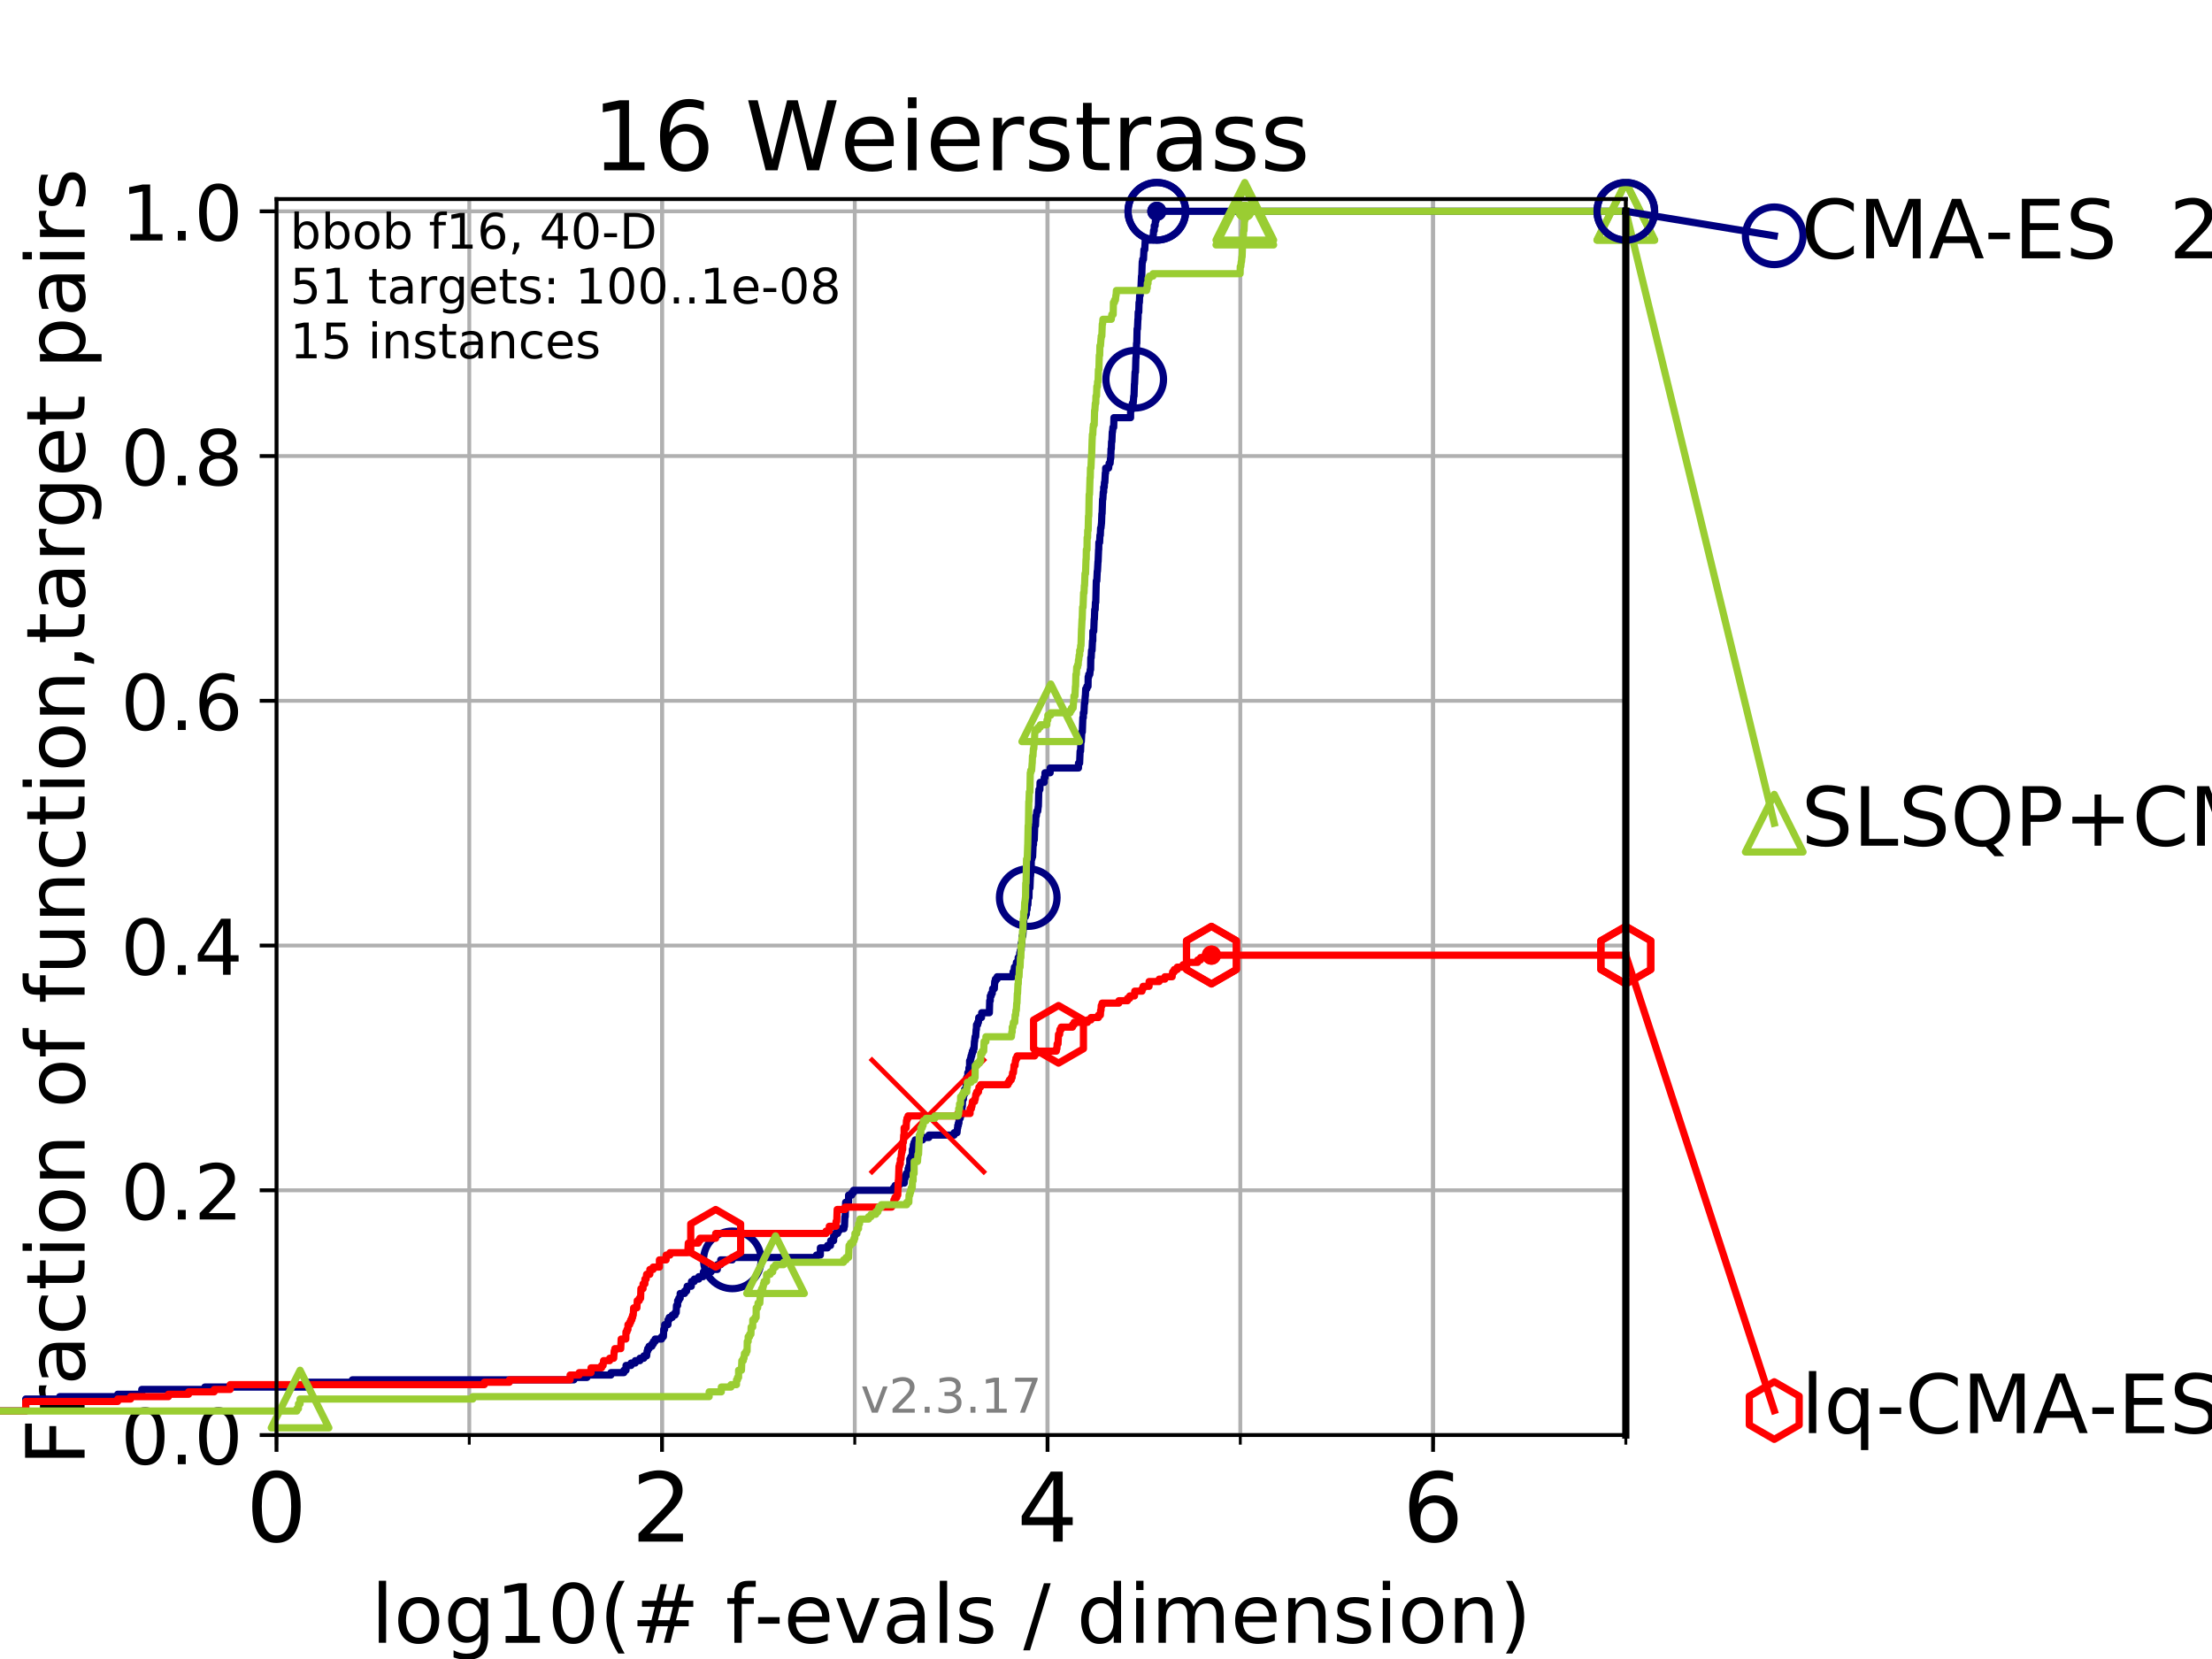 <?xml version="1.0" encoding="utf-8" standalone="no"?>
<!DOCTYPE svg PUBLIC "-//W3C//DTD SVG 1.1//EN"
  "http://www.w3.org/Graphics/SVG/1.1/DTD/svg11.dtd">
<!-- Created with matplotlib (https://matplotlib.org/) -->
<svg height="345.6pt" version="1.1" viewBox="0 0 460.8 345.6" width="460.8pt" xmlns="http://www.w3.org/2000/svg" xmlns:xlink="http://www.w3.org/1999/xlink">
 <defs>
  <style type="text/css">
*{stroke-linecap:butt;stroke-linejoin:round;}
  </style>
 </defs>
 <g id="figure_1">
  <g id="patch_1">
   <path d="M 0 345.6 
L 460.8 345.6 
L 460.8 0 
L 0 0 
z
" style="fill:#ffffff;"/>
  </g>
  <g id="axes_1">
   <g id="patch_2">
    <path d="M 57.6 298.944 
L 338.688 298.944 
L 338.688 41.472 
L 57.6 41.472 
z
" style="fill:#ffffff;"/>
   </g>
   <g id="matplotlib.axis_1">
    <g id="xtick_1">
     <g id="line2d_1">
      <path clip-path="url(#pf734c4e34c)" d="M 57.6 298.944 
L 57.6 41.472 
" style="fill:none;stroke:#b0b0b0;stroke-linecap:square;stroke-width:0.8;"/>
     </g>
     <g id="line2d_2">
      <defs>
       <path d="M 0 0 
L 0 3.5 
" id="m73e0ef4768" style="stroke:#000000;stroke-width:0.8;"/>
      </defs>
      <g>
       <use style="stroke:#000000;stroke-width:0.8;" x="57.6" xlink:href="#m73e0ef4768" y="298.944"/>
      </g>
     </g>
     <g id="text_1">
      <!-- 0 -->
      <defs>
       <path d="M 31.781 66.406 
Q 24.172 66.406 20.328 58.906 
Q 16.5 51.422 16.5 36.375 
Q 16.5 21.391 20.328 13.891 
Q 24.172 6.391 31.781 6.391 
Q 39.453 6.391 43.281 13.891 
Q 47.125 21.391 47.125 36.375 
Q 47.125 51.422 43.281 58.906 
Q 39.453 66.406 31.781 66.406 
z
M 31.781 74.219 
Q 44.047 74.219 50.516 64.516 
Q 56.984 54.828 56.984 36.375 
Q 56.984 17.969 50.516 8.266 
Q 44.047 -1.422 31.781 -1.422 
Q 19.531 -1.422 13.062 8.266 
Q 6.594 17.969 6.594 36.375 
Q 6.594 54.828 13.062 64.516 
Q 19.531 74.219 31.781 74.219 
z
" id="DejaVuSans-48"/>
      </defs>
      <g transform="translate(51.237 321.141)scale(0.2 -0.2)">
       <use xlink:href="#DejaVuSans-48"/>
      </g>
     </g>
    </g>
    <g id="xtick_2">
     <g id="line2d_3">
      <path clip-path="url(#pf734c4e34c)" d="M 137.911 298.944 
L 137.911 41.472 
" style="fill:none;stroke:#b0b0b0;stroke-linecap:square;stroke-width:0.8;"/>
     </g>
     <g id="line2d_4">
      <g>
       <use style="stroke:#000000;stroke-width:0.8;" x="137.911" xlink:href="#m73e0ef4768" y="298.944"/>
      </g>
     </g>
     <g id="text_2">
      <!-- 2 -->
      <defs>
       <path d="M 19.188 8.297 
L 53.609 8.297 
L 53.609 0 
L 7.328 0 
L 7.328 8.297 
Q 12.938 14.109 22.625 23.891 
Q 32.328 33.688 34.812 36.531 
Q 39.547 41.844 41.422 45.531 
Q 43.312 49.219 43.312 52.781 
Q 43.312 58.594 39.234 62.25 
Q 35.156 65.922 28.609 65.922 
Q 23.969 65.922 18.812 64.312 
Q 13.672 62.703 7.812 59.422 
L 7.812 69.391 
Q 13.766 71.781 18.938 73 
Q 24.125 74.219 28.422 74.219 
Q 39.75 74.219 46.484 68.547 
Q 53.219 62.891 53.219 53.422 
Q 53.219 48.922 51.531 44.891 
Q 49.859 40.875 45.406 35.406 
Q 44.188 33.984 37.641 27.219 
Q 31.109 20.453 19.188 8.297 
z
" id="DejaVuSans-50"/>
      </defs>
      <g transform="translate(131.548 321.141)scale(0.2 -0.2)">
       <use xlink:href="#DejaVuSans-50"/>
      </g>
     </g>
    </g>
    <g id="xtick_3">
     <g id="line2d_5">
      <path clip-path="url(#pf734c4e34c)" d="M 218.222 298.944 
L 218.222 41.472 
" style="fill:none;stroke:#b0b0b0;stroke-linecap:square;stroke-width:0.8;"/>
     </g>
     <g id="line2d_6">
      <g>
       <use style="stroke:#000000;stroke-width:0.8;" x="218.222" xlink:href="#m73e0ef4768" y="298.944"/>
      </g>
     </g>
     <g id="text_3">
      <!-- 4 -->
      <defs>
       <path d="M 37.797 64.312 
L 12.891 25.391 
L 37.797 25.391 
z
M 35.203 72.906 
L 47.609 72.906 
L 47.609 25.391 
L 58.016 25.391 
L 58.016 17.188 
L 47.609 17.188 
L 47.609 0 
L 37.797 0 
L 37.797 17.188 
L 4.891 17.188 
L 4.891 26.703 
z
" id="DejaVuSans-52"/>
      </defs>
      <g transform="translate(211.859 321.141)scale(0.2 -0.2)">
       <use xlink:href="#DejaVuSans-52"/>
      </g>
     </g>
    </g>
    <g id="xtick_4">
     <g id="line2d_7">
      <path clip-path="url(#pf734c4e34c)" d="M 298.533 298.944 
L 298.533 41.472 
" style="fill:none;stroke:#b0b0b0;stroke-linecap:square;stroke-width:0.8;"/>
     </g>
     <g id="line2d_8">
      <g>
       <use style="stroke:#000000;stroke-width:0.8;" x="298.533" xlink:href="#m73e0ef4768" y="298.944"/>
      </g>
     </g>
     <g id="text_4">
      <!-- 6 -->
      <defs>
       <path d="M 33.016 40.375 
Q 26.375 40.375 22.484 35.828 
Q 18.609 31.297 18.609 23.391 
Q 18.609 15.531 22.484 10.953 
Q 26.375 6.391 33.016 6.391 
Q 39.656 6.391 43.531 10.953 
Q 47.406 15.531 47.406 23.391 
Q 47.406 31.297 43.531 35.828 
Q 39.656 40.375 33.016 40.375 
z
M 52.594 71.297 
L 52.594 62.312 
Q 48.875 64.062 45.094 64.984 
Q 41.312 65.922 37.594 65.922 
Q 27.828 65.922 22.672 59.328 
Q 17.531 52.734 16.797 39.406 
Q 19.672 43.656 24.016 45.922 
Q 28.375 48.188 33.594 48.188 
Q 44.578 48.188 50.953 41.516 
Q 57.328 34.859 57.328 23.391 
Q 57.328 12.156 50.688 5.359 
Q 44.047 -1.422 33.016 -1.422 
Q 20.359 -1.422 13.672 8.266 
Q 6.984 17.969 6.984 36.375 
Q 6.984 53.656 15.188 63.938 
Q 23.391 74.219 37.203 74.219 
Q 40.922 74.219 44.703 73.484 
Q 48.484 72.75 52.594 71.297 
z
" id="DejaVuSans-54"/>
      </defs>
      <g transform="translate(292.17 321.141)scale(0.2 -0.2)">
       <use xlink:href="#DejaVuSans-54"/>
      </g>
     </g>
    </g>
    <g id="xtick_5">
     <g id="line2d_9">
      <path clip-path="url(#pf734c4e34c)" d="M 57.6 298.944 
L 57.6 41.472 
" style="fill:none;stroke:#b0b0b0;stroke-linecap:square;stroke-width:0.8;"/>
     </g>
     <g id="line2d_10">
      <defs>
       <path d="M 0 0 
L 0 2 
" id="mc470ce048f" style="stroke:#000000;stroke-width:0.6;"/>
      </defs>
      <g>
       <use style="stroke:#000000;stroke-width:0.6;" x="57.6" xlink:href="#mc470ce048f" y="298.944"/>
      </g>
     </g>
    </g>
    <g id="xtick_6">
     <g id="line2d_11">
      <path clip-path="url(#pf734c4e34c)" d="M 97.755 298.944 
L 97.755 41.472 
" style="fill:none;stroke:#b0b0b0;stroke-linecap:square;stroke-width:0.8;"/>
     </g>
     <g id="line2d_12">
      <g>
       <use style="stroke:#000000;stroke-width:0.6;" x="97.755" xlink:href="#mc470ce048f" y="298.944"/>
      </g>
     </g>
    </g>
    <g id="xtick_7">
     <g id="line2d_13">
      <path clip-path="url(#pf734c4e34c)" d="M 137.911 298.944 
L 137.911 41.472 
" style="fill:none;stroke:#b0b0b0;stroke-linecap:square;stroke-width:0.8;"/>
     </g>
     <g id="line2d_14">
      <g>
       <use style="stroke:#000000;stroke-width:0.6;" x="137.911" xlink:href="#mc470ce048f" y="298.944"/>
      </g>
     </g>
    </g>
    <g id="xtick_8">
     <g id="line2d_15">
      <path clip-path="url(#pf734c4e34c)" d="M 178.066 298.944 
L 178.066 41.472 
" style="fill:none;stroke:#b0b0b0;stroke-linecap:square;stroke-width:0.8;"/>
     </g>
     <g id="line2d_16">
      <g>
       <use style="stroke:#000000;stroke-width:0.6;" x="178.066" xlink:href="#mc470ce048f" y="298.944"/>
      </g>
     </g>
    </g>
    <g id="xtick_9">
     <g id="line2d_17">
      <path clip-path="url(#pf734c4e34c)" d="M 218.222 298.944 
L 218.222 41.472 
" style="fill:none;stroke:#b0b0b0;stroke-linecap:square;stroke-width:0.8;"/>
     </g>
     <g id="line2d_18">
      <g>
       <use style="stroke:#000000;stroke-width:0.6;" x="218.222" xlink:href="#mc470ce048f" y="298.944"/>
      </g>
     </g>
    </g>
    <g id="xtick_10">
     <g id="line2d_19">
      <path clip-path="url(#pf734c4e34c)" d="M 258.377 298.944 
L 258.377 41.472 
" style="fill:none;stroke:#b0b0b0;stroke-linecap:square;stroke-width:0.8;"/>
     </g>
     <g id="line2d_20">
      <g>
       <use style="stroke:#000000;stroke-width:0.6;" x="258.377" xlink:href="#mc470ce048f" y="298.944"/>
      </g>
     </g>
    </g>
    <g id="xtick_11">
     <g id="line2d_21">
      <path clip-path="url(#pf734c4e34c)" d="M 298.533 298.944 
L 298.533 41.472 
" style="fill:none;stroke:#b0b0b0;stroke-linecap:square;stroke-width:0.8;"/>
     </g>
     <g id="line2d_22">
      <g>
       <use style="stroke:#000000;stroke-width:0.6;" x="298.533" xlink:href="#mc470ce048f" y="298.944"/>
      </g>
     </g>
    </g>
    <g id="xtick_12">
     <g id="line2d_23">
      <path clip-path="url(#pf734c4e34c)" d="M 338.688 298.944 
L 338.688 41.472 
" style="fill:none;stroke:#b0b0b0;stroke-linecap:square;stroke-width:0.8;"/>
     </g>
     <g id="line2d_24">
      <g>
       <use style="stroke:#000000;stroke-width:0.6;" x="338.688" xlink:href="#mc470ce048f" y="298.944"/>
      </g>
     </g>
    </g>
    <g id="text_5">
     <!-- log10(# f-evals / dimension) -->
     <defs>
      <path d="M 9.422 75.984 
L 18.406 75.984 
L 18.406 0 
L 9.422 0 
z
" id="DejaVuSans-108"/>
      <path d="M 30.609 48.391 
Q 23.391 48.391 19.188 42.75 
Q 14.984 37.109 14.984 27.297 
Q 14.984 17.484 19.156 11.844 
Q 23.344 6.203 30.609 6.203 
Q 37.797 6.203 41.984 11.859 
Q 46.188 17.531 46.188 27.297 
Q 46.188 37.016 41.984 42.703 
Q 37.797 48.391 30.609 48.391 
z
M 30.609 56 
Q 42.328 56 49.016 48.375 
Q 55.719 40.766 55.719 27.297 
Q 55.719 13.875 49.016 6.219 
Q 42.328 -1.422 30.609 -1.422 
Q 18.844 -1.422 12.172 6.219 
Q 5.516 13.875 5.516 27.297 
Q 5.516 40.766 12.172 48.375 
Q 18.844 56 30.609 56 
z
" id="DejaVuSans-111"/>
      <path d="M 45.406 27.984 
Q 45.406 37.75 41.375 43.109 
Q 37.359 48.484 30.078 48.484 
Q 22.859 48.484 18.828 43.109 
Q 14.797 37.75 14.797 27.984 
Q 14.797 18.266 18.828 12.891 
Q 22.859 7.516 30.078 7.516 
Q 37.359 7.516 41.375 12.891 
Q 45.406 18.266 45.406 27.984 
z
M 54.391 6.781 
Q 54.391 -7.172 48.188 -13.984 
Q 42 -20.797 29.203 -20.797 
Q 24.469 -20.797 20.266 -20.094 
Q 16.062 -19.391 12.109 -17.922 
L 12.109 -9.188 
Q 16.062 -11.328 19.922 -12.344 
Q 23.781 -13.375 27.781 -13.375 
Q 36.625 -13.375 41.016 -8.766 
Q 45.406 -4.156 45.406 5.172 
L 45.406 9.625 
Q 42.625 4.781 38.281 2.391 
Q 33.938 0 27.875 0 
Q 17.828 0 11.672 7.656 
Q 5.516 15.328 5.516 27.984 
Q 5.516 40.672 11.672 48.328 
Q 17.828 56 27.875 56 
Q 33.938 56 38.281 53.609 
Q 42.625 51.219 45.406 46.391 
L 45.406 54.688 
L 54.391 54.688 
z
" id="DejaVuSans-103"/>
      <path d="M 12.406 8.297 
L 28.516 8.297 
L 28.516 63.922 
L 10.984 60.406 
L 10.984 69.391 
L 28.422 72.906 
L 38.281 72.906 
L 38.281 8.297 
L 54.391 8.297 
L 54.391 0 
L 12.406 0 
z
" id="DejaVuSans-49"/>
      <path d="M 31 75.875 
Q 24.469 64.656 21.281 53.656 
Q 18.109 42.672 18.109 31.391 
Q 18.109 20.125 21.312 9.062 
Q 24.516 -2 31 -13.188 
L 23.188 -13.188 
Q 15.875 -1.703 12.234 9.375 
Q 8.594 20.453 8.594 31.391 
Q 8.594 42.281 12.203 53.312 
Q 15.828 64.359 23.188 75.875 
z
" id="DejaVuSans-40"/>
      <path d="M 51.125 44 
L 36.922 44 
L 32.812 27.688 
L 47.125 27.688 
z
M 43.797 71.781 
L 38.719 51.516 
L 52.984 51.516 
L 58.109 71.781 
L 65.922 71.781 
L 60.891 51.516 
L 76.125 51.516 
L 76.125 44 
L 58.984 44 
L 54.984 27.688 
L 70.516 27.688 
L 70.516 20.219 
L 53.078 20.219 
L 48 0 
L 40.188 0 
L 45.219 20.219 
L 30.906 20.219 
L 25.875 0 
L 18.016 0 
L 23.094 20.219 
L 7.719 20.219 
L 7.719 27.688 
L 24.906 27.688 
L 29 44 
L 13.281 44 
L 13.281 51.516 
L 30.906 51.516 
L 35.891 71.781 
z
" id="DejaVuSans-35"/>
      <path id="DejaVuSans-32"/>
      <path d="M 37.109 75.984 
L 37.109 68.5 
L 28.516 68.5 
Q 23.688 68.5 21.797 66.547 
Q 19.922 64.594 19.922 59.516 
L 19.922 54.688 
L 34.719 54.688 
L 34.719 47.703 
L 19.922 47.703 
L 19.922 0 
L 10.891 0 
L 10.891 47.703 
L 2.297 47.703 
L 2.297 54.688 
L 10.891 54.688 
L 10.891 58.5 
Q 10.891 67.625 15.141 71.797 
Q 19.391 75.984 28.609 75.984 
z
" id="DejaVuSans-102"/>
      <path d="M 4.891 31.391 
L 31.203 31.391 
L 31.203 23.391 
L 4.891 23.391 
z
" id="DejaVuSans-45"/>
      <path d="M 56.203 29.594 
L 56.203 25.203 
L 14.891 25.203 
Q 15.484 15.922 20.484 11.062 
Q 25.484 6.203 34.422 6.203 
Q 39.594 6.203 44.453 7.469 
Q 49.312 8.734 54.109 11.281 
L 54.109 2.781 
Q 49.266 0.734 44.188 -0.344 
Q 39.109 -1.422 33.891 -1.422 
Q 20.797 -1.422 13.156 6.188 
Q 5.516 13.812 5.516 26.812 
Q 5.516 40.234 12.766 48.109 
Q 20.016 56 32.328 56 
Q 43.359 56 49.781 48.891 
Q 56.203 41.797 56.203 29.594 
z
M 47.219 32.234 
Q 47.125 39.594 43.094 43.984 
Q 39.062 48.391 32.422 48.391 
Q 24.906 48.391 20.391 44.141 
Q 15.875 39.891 15.188 32.172 
z
" id="DejaVuSans-101"/>
      <path d="M 2.984 54.688 
L 12.5 54.688 
L 29.594 8.797 
L 46.688 54.688 
L 56.203 54.688 
L 35.688 0 
L 23.484 0 
z
" id="DejaVuSans-118"/>
      <path d="M 34.281 27.484 
Q 23.391 27.484 19.188 25 
Q 14.984 22.516 14.984 16.5 
Q 14.984 11.719 18.141 8.906 
Q 21.297 6.109 26.703 6.109 
Q 34.188 6.109 38.703 11.406 
Q 43.219 16.703 43.219 25.484 
L 43.219 27.484 
z
M 52.203 31.203 
L 52.203 0 
L 43.219 0 
L 43.219 8.297 
Q 40.141 3.328 35.547 0.953 
Q 30.953 -1.422 24.312 -1.422 
Q 15.922 -1.422 10.953 3.297 
Q 6 8.016 6 15.922 
Q 6 25.141 12.172 29.828 
Q 18.359 34.516 30.609 34.516 
L 43.219 34.516 
L 43.219 35.406 
Q 43.219 41.609 39.141 45 
Q 35.062 48.391 27.688 48.391 
Q 23 48.391 18.547 47.266 
Q 14.109 46.141 10.016 43.891 
L 10.016 52.203 
Q 14.938 54.109 19.578 55.047 
Q 24.219 56 28.609 56 
Q 40.484 56 46.344 49.844 
Q 52.203 43.703 52.203 31.203 
z
" id="DejaVuSans-97"/>
      <path d="M 44.281 53.078 
L 44.281 44.578 
Q 40.484 46.531 36.375 47.5 
Q 32.281 48.484 27.875 48.484 
Q 21.188 48.484 17.844 46.438 
Q 14.5 44.391 14.5 40.281 
Q 14.5 37.156 16.891 35.375 
Q 19.281 33.594 26.516 31.984 
L 29.594 31.297 
Q 39.156 29.25 43.188 25.516 
Q 47.219 21.781 47.219 15.094 
Q 47.219 7.469 41.188 3.016 
Q 35.156 -1.422 24.609 -1.422 
Q 20.219 -1.422 15.453 -0.562 
Q 10.688 0.297 5.422 2 
L 5.422 11.281 
Q 10.406 8.688 15.234 7.391 
Q 20.062 6.109 24.812 6.109 
Q 31.156 6.109 34.562 8.281 
Q 37.984 10.453 37.984 14.406 
Q 37.984 18.062 35.516 20.016 
Q 33.062 21.969 24.703 23.781 
L 21.578 24.516 
Q 13.234 26.266 9.516 29.906 
Q 5.812 33.547 5.812 39.891 
Q 5.812 47.609 11.281 51.797 
Q 16.75 56 26.812 56 
Q 31.781 56 36.172 55.266 
Q 40.578 54.547 44.281 53.078 
z
" id="DejaVuSans-115"/>
      <path d="M 25.391 72.906 
L 33.688 72.906 
L 8.297 -9.281 
L 0 -9.281 
z
" id="DejaVuSans-47"/>
      <path d="M 45.406 46.391 
L 45.406 75.984 
L 54.391 75.984 
L 54.391 0 
L 45.406 0 
L 45.406 8.203 
Q 42.578 3.328 38.25 0.953 
Q 33.938 -1.422 27.875 -1.422 
Q 17.969 -1.422 11.734 6.484 
Q 5.516 14.406 5.516 27.297 
Q 5.516 40.188 11.734 48.094 
Q 17.969 56 27.875 56 
Q 33.938 56 38.25 53.625 
Q 42.578 51.266 45.406 46.391 
z
M 14.797 27.297 
Q 14.797 17.391 18.875 11.75 
Q 22.953 6.109 30.078 6.109 
Q 37.203 6.109 41.297 11.75 
Q 45.406 17.391 45.406 27.297 
Q 45.406 37.203 41.297 42.844 
Q 37.203 48.484 30.078 48.484 
Q 22.953 48.484 18.875 42.844 
Q 14.797 37.203 14.797 27.297 
z
" id="DejaVuSans-100"/>
      <path d="M 9.422 54.688 
L 18.406 54.688 
L 18.406 0 
L 9.422 0 
z
M 9.422 75.984 
L 18.406 75.984 
L 18.406 64.594 
L 9.422 64.594 
z
" id="DejaVuSans-105"/>
      <path d="M 52 44.188 
Q 55.375 50.25 60.062 53.125 
Q 64.75 56 71.094 56 
Q 79.641 56 84.281 50.016 
Q 88.922 44.047 88.922 33.016 
L 88.922 0 
L 79.891 0 
L 79.891 32.719 
Q 79.891 40.578 77.094 44.375 
Q 74.312 48.188 68.609 48.188 
Q 61.625 48.188 57.562 43.547 
Q 53.516 38.922 53.516 30.906 
L 53.516 0 
L 44.484 0 
L 44.484 32.719 
Q 44.484 40.625 41.703 44.406 
Q 38.922 48.188 33.109 48.188 
Q 26.219 48.188 22.156 43.531 
Q 18.109 38.875 18.109 30.906 
L 18.109 0 
L 9.078 0 
L 9.078 54.688 
L 18.109 54.688 
L 18.109 46.188 
Q 21.188 51.219 25.484 53.609 
Q 29.781 56 35.688 56 
Q 41.656 56 45.828 52.969 
Q 50 49.953 52 44.188 
z
" id="DejaVuSans-109"/>
      <path d="M 54.891 33.016 
L 54.891 0 
L 45.906 0 
L 45.906 32.719 
Q 45.906 40.484 42.875 44.328 
Q 39.844 48.188 33.797 48.188 
Q 26.516 48.188 22.312 43.547 
Q 18.109 38.922 18.109 30.906 
L 18.109 0 
L 9.078 0 
L 9.078 54.688 
L 18.109 54.688 
L 18.109 46.188 
Q 21.344 51.125 25.703 53.562 
Q 30.078 56 35.797 56 
Q 45.219 56 50.047 50.172 
Q 54.891 44.344 54.891 33.016 
z
" id="DejaVuSans-110"/>
      <path d="M 8.016 75.875 
L 15.828 75.875 
Q 23.141 64.359 26.781 53.312 
Q 30.422 42.281 30.422 31.391 
Q 30.422 20.453 26.781 9.375 
Q 23.141 -1.703 15.828 -13.188 
L 8.016 -13.188 
Q 14.5 -2 17.703 9.062 
Q 20.906 20.125 20.906 31.391 
Q 20.906 42.672 17.703 53.656 
Q 14.5 64.656 8.016 75.875 
z
" id="DejaVuSans-41"/>
     </defs>
     <g transform="translate(77.303 342.218)scale(0.17 -0.17)">
      <use xlink:href="#DejaVuSans-108"/>
      <use x="27.783" xlink:href="#DejaVuSans-111"/>
      <use x="88.965" xlink:href="#DejaVuSans-103"/>
      <use x="152.441" xlink:href="#DejaVuSans-49"/>
      <use x="216.064" xlink:href="#DejaVuSans-48"/>
      <use x="279.688" xlink:href="#DejaVuSans-40"/>
      <use x="318.701" xlink:href="#DejaVuSans-35"/>
      <use x="402.49" xlink:href="#DejaVuSans-32"/>
      <use x="434.277" xlink:href="#DejaVuSans-102"/>
      <use x="469.404" xlink:href="#DejaVuSans-45"/>
      <use x="505.488" xlink:href="#DejaVuSans-101"/>
      <use x="567.012" xlink:href="#DejaVuSans-118"/>
      <use x="626.191" xlink:href="#DejaVuSans-97"/>
      <use x="687.471" xlink:href="#DejaVuSans-108"/>
      <use x="715.254" xlink:href="#DejaVuSans-115"/>
      <use x="767.354" xlink:href="#DejaVuSans-32"/>
      <use x="799.141" xlink:href="#DejaVuSans-47"/>
      <use x="832.832" xlink:href="#DejaVuSans-32"/>
      <use x="864.619" xlink:href="#DejaVuSans-100"/>
      <use x="928.096" xlink:href="#DejaVuSans-105"/>
      <use x="955.879" xlink:href="#DejaVuSans-109"/>
      <use x="1053.291" xlink:href="#DejaVuSans-101"/>
      <use x="1114.814" xlink:href="#DejaVuSans-110"/>
      <use x="1178.193" xlink:href="#DejaVuSans-115"/>
      <use x="1230.293" xlink:href="#DejaVuSans-105"/>
      <use x="1258.076" xlink:href="#DejaVuSans-111"/>
      <use x="1319.258" xlink:href="#DejaVuSans-110"/>
      <use x="1382.637" xlink:href="#DejaVuSans-41"/>
     </g>
    </g>
   </g>
   <g id="matplotlib.axis_2">
    <g id="ytick_1">
     <g id="line2d_25">
      <path clip-path="url(#pf734c4e34c)" d="M 57.6 298.944 
L 338.688 298.944 
" style="fill:none;stroke:#b0b0b0;stroke-linecap:square;stroke-width:0.8;"/>
     </g>
     <g id="line2d_26">
      <defs>
       <path d="M 0 0 
L -3.5 0 
" id="m4c1a89469b" style="stroke:#000000;stroke-width:0.8;"/>
      </defs>
      <g>
       <use style="stroke:#000000;stroke-width:0.8;" x="57.6" xlink:href="#m4c1a89469b" y="298.944"/>
      </g>
     </g>
     <g id="text_6">
      <!-- 0.0 -->
      <defs>
       <path d="M 10.688 12.406 
L 21 12.406 
L 21 0 
L 10.688 0 
z
" id="DejaVuSans-46"/>
      </defs>
      <g transform="translate(25.155 305.023)scale(0.16 -0.16)">
       <use xlink:href="#DejaVuSans-48"/>
       <use x="63.623" xlink:href="#DejaVuSans-46"/>
       <use x="95.41" xlink:href="#DejaVuSans-48"/>
      </g>
     </g>
    </g>
    <g id="ytick_2">
     <g id="line2d_27">
      <path clip-path="url(#pf734c4e34c)" d="M 57.6 247.959 
L 338.688 247.959 
" style="fill:none;stroke:#b0b0b0;stroke-linecap:square;stroke-width:0.8;"/>
     </g>
     <g id="line2d_28">
      <g>
       <use style="stroke:#000000;stroke-width:0.8;" x="57.6" xlink:href="#m4c1a89469b" y="247.959"/>
      </g>
     </g>
     <g id="text_7">
      <!-- 0.2 -->
      <g transform="translate(25.155 254.038)scale(0.16 -0.16)">
       <use xlink:href="#DejaVuSans-48"/>
       <use x="63.623" xlink:href="#DejaVuSans-46"/>
       <use x="95.41" xlink:href="#DejaVuSans-50"/>
      </g>
     </g>
    </g>
    <g id="ytick_3">
     <g id="line2d_29">
      <path clip-path="url(#pf734c4e34c)" d="M 57.6 196.975 
L 338.688 196.975 
" style="fill:none;stroke:#b0b0b0;stroke-linecap:square;stroke-width:0.8;"/>
     </g>
     <g id="line2d_30">
      <g>
       <use style="stroke:#000000;stroke-width:0.8;" x="57.6" xlink:href="#m4c1a89469b" y="196.975"/>
      </g>
     </g>
     <g id="text_8">
      <!-- 0.4 -->
      <g transform="translate(25.155 203.054)scale(0.16 -0.16)">
       <use xlink:href="#DejaVuSans-48"/>
       <use x="63.623" xlink:href="#DejaVuSans-46"/>
       <use x="95.41" xlink:href="#DejaVuSans-52"/>
      </g>
     </g>
    </g>
    <g id="ytick_4">
     <g id="line2d_31">
      <path clip-path="url(#pf734c4e34c)" d="M 57.6 145.99 
L 338.688 145.99 
" style="fill:none;stroke:#b0b0b0;stroke-linecap:square;stroke-width:0.8;"/>
     </g>
     <g id="line2d_32">
      <g>
       <use style="stroke:#000000;stroke-width:0.8;" x="57.6" xlink:href="#m4c1a89469b" y="145.99"/>
      </g>
     </g>
     <g id="text_9">
      <!-- 0.6 -->
      <g transform="translate(25.155 152.069)scale(0.16 -0.16)">
       <use xlink:href="#DejaVuSans-48"/>
       <use x="63.623" xlink:href="#DejaVuSans-46"/>
       <use x="95.41" xlink:href="#DejaVuSans-54"/>
      </g>
     </g>
    </g>
    <g id="ytick_5">
     <g id="line2d_33">
      <path clip-path="url(#pf734c4e34c)" d="M 57.6 95.006 
L 338.688 95.006 
" style="fill:none;stroke:#b0b0b0;stroke-linecap:square;stroke-width:0.8;"/>
     </g>
     <g id="line2d_34">
      <g>
       <use style="stroke:#000000;stroke-width:0.8;" x="57.6" xlink:href="#m4c1a89469b" y="95.006"/>
      </g>
     </g>
     <g id="text_10">
      <!-- 0.8 -->
      <defs>
       <path d="M 31.781 34.625 
Q 24.75 34.625 20.719 30.859 
Q 16.703 27.094 16.703 20.516 
Q 16.703 13.922 20.719 10.156 
Q 24.75 6.391 31.781 6.391 
Q 38.812 6.391 42.859 10.172 
Q 46.922 13.969 46.922 20.516 
Q 46.922 27.094 42.891 30.859 
Q 38.875 34.625 31.781 34.625 
z
M 21.922 38.812 
Q 15.578 40.375 12.031 44.719 
Q 8.5 49.078 8.5 55.328 
Q 8.5 64.062 14.719 69.141 
Q 20.953 74.219 31.781 74.219 
Q 42.672 74.219 48.875 69.141 
Q 55.078 64.062 55.078 55.328 
Q 55.078 49.078 51.531 44.719 
Q 48 40.375 41.703 38.812 
Q 48.828 37.156 52.797 32.312 
Q 56.781 27.484 56.781 20.516 
Q 56.781 9.906 50.312 4.234 
Q 43.844 -1.422 31.781 -1.422 
Q 19.734 -1.422 13.25 4.234 
Q 6.781 9.906 6.781 20.516 
Q 6.781 27.484 10.781 32.312 
Q 14.797 37.156 21.922 38.812 
z
M 18.312 54.391 
Q 18.312 48.734 21.844 45.562 
Q 25.391 42.391 31.781 42.391 
Q 38.141 42.391 41.719 45.562 
Q 45.312 48.734 45.312 54.391 
Q 45.312 60.062 41.719 63.234 
Q 38.141 66.406 31.781 66.406 
Q 25.391 66.406 21.844 63.234 
Q 18.312 60.062 18.312 54.391 
z
" id="DejaVuSans-56"/>
      </defs>
      <g transform="translate(25.155 101.085)scale(0.16 -0.16)">
       <use xlink:href="#DejaVuSans-48"/>
       <use x="63.623" xlink:href="#DejaVuSans-46"/>
       <use x="95.41" xlink:href="#DejaVuSans-56"/>
      </g>
     </g>
    </g>
    <g id="ytick_6">
     <g id="line2d_35">
      <path clip-path="url(#pf734c4e34c)" d="M 57.6 44.021 
L 338.688 44.021 
" style="fill:none;stroke:#b0b0b0;stroke-linecap:square;stroke-width:0.8;"/>
     </g>
     <g id="line2d_36">
      <g>
       <use style="stroke:#000000;stroke-width:0.8;" x="57.6" xlink:href="#m4c1a89469b" y="44.021"/>
      </g>
     </g>
     <g id="text_11">
      <!-- 1.0 -->
      <g transform="translate(25.155 50.1)scale(0.16 -0.16)">
       <use xlink:href="#DejaVuSans-49"/>
       <use x="63.623" xlink:href="#DejaVuSans-46"/>
       <use x="95.41" xlink:href="#DejaVuSans-48"/>
      </g>
     </g>
    </g>
    <g id="text_12">
     <!-- Fraction of function,target pairs -->
     <defs>
      <path d="M 9.812 72.906 
L 51.703 72.906 
L 51.703 64.594 
L 19.672 64.594 
L 19.672 43.109 
L 48.578 43.109 
L 48.578 34.812 
L 19.672 34.812 
L 19.672 0 
L 9.812 0 
z
" id="DejaVuSans-70"/>
      <path d="M 41.109 46.297 
Q 39.594 47.172 37.812 47.578 
Q 36.031 48 33.891 48 
Q 26.266 48 22.188 43.047 
Q 18.109 38.094 18.109 28.812 
L 18.109 0 
L 9.078 0 
L 9.078 54.688 
L 18.109 54.688 
L 18.109 46.188 
Q 20.953 51.172 25.484 53.578 
Q 30.031 56 36.531 56 
Q 37.453 56 38.578 55.875 
Q 39.703 55.766 41.062 55.516 
z
" id="DejaVuSans-114"/>
      <path d="M 48.781 52.594 
L 48.781 44.188 
Q 44.969 46.297 41.141 47.344 
Q 37.312 48.391 33.406 48.391 
Q 24.656 48.391 19.812 42.844 
Q 14.984 37.312 14.984 27.297 
Q 14.984 17.281 19.812 11.734 
Q 24.656 6.203 33.406 6.203 
Q 37.312 6.203 41.141 7.25 
Q 44.969 8.297 48.781 10.406 
L 48.781 2.094 
Q 45.016 0.344 40.984 -0.531 
Q 36.969 -1.422 32.422 -1.422 
Q 20.062 -1.422 12.781 6.344 
Q 5.516 14.109 5.516 27.297 
Q 5.516 40.672 12.859 48.328 
Q 20.219 56 33.016 56 
Q 37.156 56 41.109 55.141 
Q 45.062 54.297 48.781 52.594 
z
" id="DejaVuSans-99"/>
      <path d="M 18.312 70.219 
L 18.312 54.688 
L 36.812 54.688 
L 36.812 47.703 
L 18.312 47.703 
L 18.312 18.016 
Q 18.312 11.328 20.141 9.422 
Q 21.969 7.516 27.594 7.516 
L 36.812 7.516 
L 36.812 0 
L 27.594 0 
Q 17.188 0 13.234 3.875 
Q 9.281 7.766 9.281 18.016 
L 9.281 47.703 
L 2.688 47.703 
L 2.688 54.688 
L 9.281 54.688 
L 9.281 70.219 
z
" id="DejaVuSans-116"/>
      <path d="M 8.5 21.578 
L 8.5 54.688 
L 17.484 54.688 
L 17.484 21.922 
Q 17.484 14.156 20.5 10.266 
Q 23.531 6.391 29.594 6.391 
Q 36.859 6.391 41.078 11.031 
Q 45.312 15.672 45.312 23.688 
L 45.312 54.688 
L 54.297 54.688 
L 54.297 0 
L 45.312 0 
L 45.312 8.406 
Q 42.047 3.422 37.719 1 
Q 33.406 -1.422 27.688 -1.422 
Q 18.266 -1.422 13.375 4.438 
Q 8.5 10.297 8.5 21.578 
z
M 31.109 56 
z
" id="DejaVuSans-117"/>
      <path d="M 11.719 12.406 
L 22.016 12.406 
L 22.016 4 
L 14.016 -11.625 
L 7.719 -11.625 
L 11.719 4 
z
" id="DejaVuSans-44"/>
      <path d="M 18.109 8.203 
L 18.109 -20.797 
L 9.078 -20.797 
L 9.078 54.688 
L 18.109 54.688 
L 18.109 46.391 
Q 20.953 51.266 25.266 53.625 
Q 29.594 56 35.594 56 
Q 45.562 56 51.781 48.094 
Q 58.016 40.188 58.016 27.297 
Q 58.016 14.406 51.781 6.484 
Q 45.562 -1.422 35.594 -1.422 
Q 29.594 -1.422 25.266 0.953 
Q 20.953 3.328 18.109 8.203 
z
M 48.688 27.297 
Q 48.688 37.203 44.609 42.844 
Q 40.531 48.484 33.406 48.484 
Q 26.266 48.484 22.188 42.844 
Q 18.109 37.203 18.109 27.297 
Q 18.109 17.391 22.188 11.75 
Q 26.266 6.109 33.406 6.109 
Q 40.531 6.109 44.609 11.75 
Q 48.688 17.391 48.688 27.297 
z
" id="DejaVuSans-112"/>
     </defs>
     <g transform="translate(17.62 305.347)rotate(-90)scale(0.17 -0.17)">
      <use xlink:href="#DejaVuSans-70"/>
      <use x="57.41" xlink:href="#DejaVuSans-114"/>
      <use x="98.523" xlink:href="#DejaVuSans-97"/>
      <use x="159.803" xlink:href="#DejaVuSans-99"/>
      <use x="214.783" xlink:href="#DejaVuSans-116"/>
      <use x="253.992" xlink:href="#DejaVuSans-105"/>
      <use x="281.775" xlink:href="#DejaVuSans-111"/>
      <use x="342.957" xlink:href="#DejaVuSans-110"/>
      <use x="406.336" xlink:href="#DejaVuSans-32"/>
      <use x="438.123" xlink:href="#DejaVuSans-111"/>
      <use x="499.305" xlink:href="#DejaVuSans-102"/>
      <use x="534.51" xlink:href="#DejaVuSans-32"/>
      <use x="566.297" xlink:href="#DejaVuSans-102"/>
      <use x="601.502" xlink:href="#DejaVuSans-117"/>
      <use x="664.881" xlink:href="#DejaVuSans-110"/>
      <use x="728.26" xlink:href="#DejaVuSans-99"/>
      <use x="783.24" xlink:href="#DejaVuSans-116"/>
      <use x="822.449" xlink:href="#DejaVuSans-105"/>
      <use x="850.232" xlink:href="#DejaVuSans-111"/>
      <use x="911.414" xlink:href="#DejaVuSans-110"/>
      <use x="974.793" xlink:href="#DejaVuSans-44"/>
      <use x="1006.58" xlink:href="#DejaVuSans-116"/>
      <use x="1045.789" xlink:href="#DejaVuSans-97"/>
      <use x="1107.068" xlink:href="#DejaVuSans-114"/>
      <use x="1148.166" xlink:href="#DejaVuSans-103"/>
      <use x="1211.643" xlink:href="#DejaVuSans-101"/>
      <use x="1273.166" xlink:href="#DejaVuSans-116"/>
      <use x="1312.375" xlink:href="#DejaVuSans-32"/>
      <use x="1344.162" xlink:href="#DejaVuSans-112"/>
      <use x="1407.639" xlink:href="#DejaVuSans-97"/>
      <use x="1468.918" xlink:href="#DejaVuSans-105"/>
      <use x="1496.701" xlink:href="#DejaVuSans-114"/>
      <use x="1537.814" xlink:href="#DejaVuSans-115"/>
     </g>
    </g>
   </g>
   <g id="line2d_37">
    <defs>
     <path d="M 0 1.5 
C 0.398 1.5 0.779 1.342 1.061 1.061 
C 1.342 0.779 1.5 0.398 1.5 0 
C 1.5 -0.398 1.342 -0.779 1.061 -1.061 
C 0.779 -1.342 0.398 -1.5 0 -1.5 
C -0.398 -1.5 -0.779 -1.342 -1.061 -1.061 
C -1.342 -0.779 -1.5 -0.398 -1.5 0 
C -1.5 0.398 -1.342 0.779 -1.061 1.061 
C -0.779 1.342 -0.398 1.5 0 1.5 
z
" id="mc0fa4ba12f" style="stroke:#000080;"/>
    </defs>
    <g>
     <use style="fill:#000080;stroke:#000080;" x="240.99" xlink:href="#mc0fa4ba12f" y="44.021"/>
     <use style="fill:#000080;stroke:#000080;" x="240.99" xlink:href="#mc0fa4ba12f" y="44.021"/>
    </g>
   </g>
   <g id="line2d_38">
    <path d="M -1 293.946 
L 5.357 293.946 
L 5.357 291.446 
L 12.428 291.446 
L 12.428 290.946 
L 24.516 290.946 
L 24.516 290.447 
L 29.533 290.447 
L 29.533 289.447 
L 42.678 289.447 
L 42.678 288.947 
L 63.777 288.947 
L 63.777 287.947 
L 73.404 287.947 
L 73.404 287.447 
L 119.553 287.447 
L 119.553 286.948 
L 122.277 286.948 
L 122.277 286.448 
L 127.262 286.448 
L 127.262 285.948 
L 129.971 285.948 
L 129.971 285.448 
L 130.412 285.448 
L 130.412 284.448 
L 131.465 284.448 
L 131.465 283.949 
L 132.339 283.949 
L 132.339 283.449 
L 133.307 283.449 
L 133.307 282.949 
L 134.123 282.949 
L 134.123 282.449 
L 134.709 282.449 
L 134.803 281.449 
L 134.927 281.449 
L 134.927 280.949 
L 135.209 280.949 
L 135.209 280.45 
L 135.81 280.45 
L 135.81 279.95 
L 136.122 279.95 
L 136.122 279.45 
L 136.476 279.45 
L 136.476 278.95 
L 137.828 278.95 
L 137.828 278.45 
L 138.201 278.45 
L 138.265 276.951 
L 138.443 276.951 
L 138.469 275.951 
L 139.148 275.951 
L 139.168 274.951 
L 139.398 274.951 
L 139.398 274.451 
L 140.035 274.451 
L 140.035 273.952 
L 140.623 273.952 
L 140.623 273.452 
L 140.867 273.452 
L 140.926 271.952 
L 141.167 271.952 
L 141.167 270.952 
L 141.404 270.952 
L 141.404 270.453 
L 141.694 270.453 
L 141.694 269.453 
L 142.617 269.453 
L 142.617 268.953 
L 143.034 268.953 
L 143.034 268.453 
L 143.151 268.453 
L 143.151 267.953 
L 144.005 267.953 
L 144.048 266.954 
L 144.641 266.954 
L 144.641 266.454 
L 145.568 266.454 
L 145.568 265.954 
L 146.471 265.954 
L 146.53 264.954 
L 148.152 264.954 
L 148.152 264.454 
L 149.432 264.454 
L 149.432 263.455 
L 150.14 263.455 
L 150.14 262.455 
L 152.559 262.455 
L 152.559 261.955 
L 170.081 261.955 
L 170.081 261.455 
L 170.894 261.455 
L 170.894 259.956 
L 172.38 259.956 
L 172.38 259.456 
L 173.016 259.456 
L 173.051 258.456 
L 173.66 258.456 
L 173.66 257.457 
L 173.905 257.457 
L 173.905 256.957 
L 174.489 256.957 
L 174.489 256.457 
L 174.759 256.457 
L 174.759 255.957 
L 175.81 255.957 
L 175.81 255.457 
L 175.922 255.457 
L 176.001 253.458 
L 176.072 253.458 
L 176.162 250.459 
L 176.776 250.459 
L 176.776 248.959 
L 177.442 248.959 
L 177.442 248.459 
L 177.8 248.459 
L 177.8 247.959 
L 186.124 247.959 
L 186.124 247.46 
L 186.46 247.46 
L 186.46 246.96 
L 187.308 246.96 
L 187.308 246.46 
L 188.379 246.46 
L 188.426 245.46 
L 188.553 245.46 
L 188.553 244.96 
L 188.788 244.96 
L 188.788 244.461 
L 189.176 244.461 
L 189.176 243.461 
L 189.326 243.461 
L 189.326 242.961 
L 189.524 242.961 
L 189.524 241.461 
L 189.753 241.461 
L 189.753 240.962 
L 190.048 240.962 
L 190.06 239.462 
L 190.191 239.462 
L 190.276 238.462 
L 190.427 238.462 
L 190.427 237.962 
L 190.657 237.962 
L 190.657 237.463 
L 192.19 237.463 
L 192.19 236.963 
L 193.502 236.963 
L 193.502 236.463 
L 198.768 236.463 
L 198.768 235.963 
L 199.366 235.963 
L 199.462 234.963 
L 199.512 234.963 
L 199.512 234.464 
L 199.642 234.464 
L 199.642 233.964 
L 199.762 233.964 
L 199.801 232.964 
L 200.038 232.964 
L 200.038 232.464 
L 200.195 232.464 
L 200.195 231.964 
L 200.348 231.964 
L 200.4 230.465 
L 200.467 230.465 
L 200.512 228.965 
L 200.699 228.965 
L 200.702 227.966 
L 200.933 227.966 
L 200.933 226.966 
L 201.239 226.966 
L 201.312 225.466 
L 201.385 225.466 
L 201.385 224.467 
L 201.611 224.467 
L 201.611 223.467 
L 201.844 223.467 
L 201.844 222.467 
L 201.984 222.467 
L 201.984 220.968 
L 202.171 220.968 
L 202.171 220.468 
L 202.284 220.468 
L 202.284 219.968 
L 202.436 219.968 
L 202.436 219.468 
L 202.562 219.468 
L 202.562 218.968 
L 202.774 218.968 
L 202.774 218.468 
L 202.904 218.468 
L 202.99 216.969 
L 203.024 216.969 
L 203.128 215.969 
L 203.249 215.969 
L 203.348 214.47 
L 203.396 214.47 
L 203.426 213.47 
L 203.668 213.47 
L 203.668 212.97 
L 203.83 212.97 
L 203.889 211.97 
L 204.466 211.97 
L 204.5 210.971 
L 206.102 210.971 
L 206.175 208.471 
L 206.291 208.471 
L 206.291 207.472 
L 206.487 207.472 
L 206.487 206.972 
L 206.699 206.972 
L 206.786 205.972 
L 207.132 205.972 
L 207.22 204.473 
L 207.355 204.473 
L 207.355 203.973 
L 207.724 203.973 
L 207.724 203.473 
L 211.037 203.473 
L 211.037 202.473 
L 211.219 202.473 
L 211.32 201.474 
L 211.63 201.474 
L 211.736 200.474 
L 212.108 200.474 
L 212.108 199.474 
L 212.373 199.474 
L 212.433 198.474 
L 212.545 198.474 
L 212.545 197.975 
L 212.733 197.975 
L 212.74 196.475 
L 212.859 196.475 
L 212.932 194.975 
L 213.068 194.975 
L 213.176 193.476 
L 213.235 193.476 
L 213.298 190.977 
L 213.621 190.977 
L 213.621 190.477 
L 213.81 190.477 
L 213.836 189.477 
L 213.962 189.477 
L 214.011 188.477 
L 214.128 188.477 
L 214.202 186.978 
L 214.354 186.978 
L 214.395 184.979 
L 214.558 184.979 
L 214.651 182.479 
L 214.691 182.479 
L 214.765 180.98 
L 214.805 180.98 
L 214.844 178.98 
L 214.951 178.98 
L 214.951 178.48 
L 215.112 178.48 
L 215.216 175.981 
L 215.299 175.981 
L 215.299 174.982 
L 215.456 174.982 
L 215.557 171.982 
L 215.705 171.982 
L 215.791 169.983 
L 215.888 169.983 
L 215.987 168.983 
L 216.175 168.983 
L 216.286 167.984 
L 216.311 167.984 
L 216.394 164.985 
L 216.434 164.985 
L 216.434 164.485 
L 216.627 164.485 
L 216.66 162.985 
L 217.524 162.985 
L 217.524 161.985 
L 217.688 161.985 
L 217.688 160.986 
L 218.768 160.986 
L 218.768 159.986 
L 224.667 159.986 
L 224.667 158.986 
L 224.903 158.986 
L 225.007 156.487 
L 225.1 156.487 
L 225.178 154.488 
L 225.263 154.488 
L 225.355 152.488 
L 225.468 152.488 
L 225.578 149.489 
L 225.679 149.489 
L 225.679 148.49 
L 225.809 148.49 
L 225.905 146.49 
L 225.978 146.49 
L 226.079 144.991 
L 226.104 144.991 
L 226.174 143.491 
L 226.407 143.491 
L 226.407 142.991 
L 226.656 142.991 
L 226.686 140.992 
L 226.808 140.992 
L 226.808 140.492 
L 227.021 140.492 
L 227.119 139.492 
L 227.191 139.492 
L 227.234 136.993 
L 227.319 136.993 
L 227.386 135.494 
L 227.496 135.494 
L 227.584 133.494 
L 227.648 133.494 
L 227.662 131.495 
L 227.845 131.495 
L 227.936 128.995 
L 227.98 128.995 
L 228.049 126.996 
L 228.143 126.996 
L 228.195 125.497 
L 228.267 125.497 
L 228.378 120.998 
L 228.484 120.998 
L 228.576 118.999 
L 228.62 118.999 
L 228.729 116.999 
L 228.756 116.999 
L 228.857 114.5 
L 228.883 114.5 
L 228.912 113 
L 229.071 113 
L 229.134 111.501 
L 229.216 111.501 
L 229.274 110.001 
L 229.35 110.001 
L 229.459 109.002 
L 229.465 109.002 
L 229.542 107.002 
L 229.585 107.002 
L 229.688 104.003 
L 229.744 104.003 
L 229.83 102.504 
L 229.915 102.504 
L 229.915 101.504 
L 230.031 101.504 
L 230.074 100.504 
L 230.152 100.504 
L 230.26 98.505 
L 230.329 98.505 
L 230.329 97.505 
L 230.947 97.505 
L 231.05 96.505 
L 231.255 96.505 
L 231.329 95.506 
L 231.388 95.506 
L 231.45 93.506 
L 231.513 93.506 
L 231.557 92.007 
L 231.625 92.007 
L 231.707 90.007 
L 231.751 90.007 
L 231.847 89.008 
L 232.004 89.008 
L 232.053 87.008 
L 235.522 87.008 
L 235.522 85.509 
L 235.66 85.509 
L 235.66 85.009 
L 235.778 85.009 
L 235.885 84.009 
L 236.07 84.009 
L 236.178 82.51 
L 236.237 82.51 
L 236.32 80.01 
L 236.349 80.01 
L 236.455 77.511 
L 236.544 77.511 
L 236.625 74.512 
L 236.664 74.512 
L 236.763 71.513 
L 236.812 71.513 
L 236.88 68.514 
L 236.956 68.514 
L 237.041 66.514 
L 237.072 66.514 
L 237.107 65.015 
L 237.227 65.015 
L 237.279 63.015 
L 237.355 63.015 
L 237.412 61.516 
L 237.524 61.516 
L 237.6 60.016 
L 237.683 60.016 
L 237.792 57.517 
L 237.844 57.517 
L 237.952 54.518 
L 238.039 54.518 
L 238.039 54.018 
L 238.206 54.018 
L 238.302 52.019 
L 238.473 52.019 
L 238.57 50.019 
L 240.127 50.019 
L 240.204 49.02 
L 240.252 49.02 
L 240.308 48.02 
L 240.449 48.02 
L 240.449 47.02 
L 240.633 47.02 
L 240.685 46.021 
L 240.823 46.021 
L 240.912 44.521 
L 240.99 44.521 
L 240.99 44.021 
L 338.688 44.021 
L 338.688 44.021 
" style="fill:none;stroke:#000080;stroke-linecap:square;stroke-width:1.5;"/>
   </g>
   <g id="line2d_39">
    <defs>
     <path d="M 0 6 
C 1.591 6 3.117 5.368 4.243 4.243 
C 5.368 3.117 6 1.591 6 0 
C 6 -1.591 5.368 -3.117 4.243 -4.243 
C 3.117 -5.368 1.591 -6 0 -6 
C -1.591 -6 -3.117 -5.368 -4.243 -4.243 
C -5.368 -3.117 -6 -1.591 -6 0 
C -6 1.591 -5.368 3.117 -4.243 4.243 
C -3.117 5.368 -1.591 6 0 6 
z
" id="mc0d82a9327" style="stroke:#000080;stroke-width:1.5;"/>
    </defs>
    <g>
     <use style="fill-opacity:0;stroke:#000080;stroke-width:1.5;" x="152.559" xlink:href="#mc0d82a9327" y="262.455"/>
     <use style="fill-opacity:0;stroke:#000080;stroke-width:1.5;" x="214.202" xlink:href="#mc0d82a9327" y="186.978"/>
     <use style="fill-opacity:0;stroke:#000080;stroke-width:1.5;" x="236.383" xlink:href="#mc0d82a9327" y="79.011"/>
     <use style="fill-opacity:0;stroke:#000080;stroke-width:1.5;" x="240.99" xlink:href="#mc0d82a9327" y="44.021"/>
     <use style="fill-opacity:0;stroke:#000080;stroke-width:1.5;" x="240.99" xlink:href="#mc0d82a9327" y="44.021"/>
     <use style="fill-opacity:0;stroke:#000080;stroke-width:1.5;" x="338.688" xlink:href="#mc0d82a9327" y="44.021"/>
    </g>
   </g>
   <g id="line2d_40">
    <path style="fill:none;stroke:#000080;stroke-linecap:square;stroke-width:1.5;"/>
    <g/>
   </g>
   <g id="line2d_41">
    <defs>
     <path d="M 0 1.5 
C 0.398 1.5 0.779 1.342 1.061 1.061 
C 1.342 0.779 1.5 0.398 1.5 0 
C 1.5 -0.398 1.342 -0.779 1.061 -1.061 
C 0.779 -1.342 0.398 -1.5 0 -1.5 
C -0.398 -1.5 -0.779 -1.342 -1.061 -1.061 
C -1.342 -0.779 -1.5 -0.398 -1.5 0 
C -1.5 0.398 -1.342 0.779 -1.061 1.061 
C -0.779 1.342 -0.398 1.5 0 1.5 
z
" id="mc635c0338b" style="stroke:#ff0000;"/>
    </defs>
    <g>
     <use style="fill:#ff0000;stroke:#ff0000;" x="252.368" xlink:href="#mc635c0338b" y="198.974"/>
     <use style="fill:#ff0000;stroke:#ff0000;" x="252.368" xlink:href="#mc635c0338b" y="198.974"/>
    </g>
   </g>
   <g id="line2d_42">
    <path d="M -1 293.946 
L 5.357 293.946 
L 5.357 291.946 
L 24.516 291.946 
L 24.516 291.446 
L 27.204 291.446 
L 27.204 290.946 
L 35.086 290.946 
L 35.086 290.447 
L 39.292 290.447 
L 39.292 289.947 
L 44.617 289.947 
L 44.617 289.447 
L 47.949 289.447 
L 47.949 288.447 
L 100.899 288.447 
L 100.899 287.947 
L 106.115 287.947 
L 106.115 287.447 
L 118.761 287.447 
L 118.761 286.448 
L 120.642 286.448 
L 120.642 285.948 
L 123.122 285.948 
L 123.122 284.948 
L 125.319 284.948 
L 125.319 284.448 
L 125.639 284.448 
L 125.735 283.449 
L 127.003 283.449 
L 127.003 282.949 
L 127.846 282.949 
L 127.947 281.449 
L 128.085 281.449 
L 128.085 280.949 
L 129.312 280.949 
L 129.398 278.95 
L 130.371 278.95 
L 130.398 277.451 
L 130.618 277.451 
L 130.618 276.951 
L 130.816 276.951 
L 130.816 275.951 
L 131.172 275.951 
L 131.172 275.451 
L 131.395 275.451 
L 131.395 274.951 
L 131.628 274.951 
L 131.628 274.451 
L 131.79 274.451 
L 131.79 273.952 
L 131.913 273.952 
L 131.999 272.452 
L 132.677 272.452 
L 132.748 270.952 
L 133.171 270.952 
L 133.171 270.453 
L 133.449 270.453 
L 133.511 268.453 
L 133.959 268.453 
L 133.959 267.454 
L 134.343 267.454 
L 134.343 266.454 
L 134.604 266.454 
L 134.698 265.454 
L 135.377 265.454 
L 135.377 264.454 
L 136.059 264.454 
L 136.059 263.955 
L 137.366 263.955 
L 137.366 262.455 
L 138.77 262.455 
L 138.77 261.455 
L 139.561 261.455 
L 139.561 260.956 
L 143.289 260.956 
L 143.382 258.956 
L 145.463 258.956 
L 145.463 258.456 
L 145.802 258.456 
L 145.802 257.956 
L 149.091 257.956 
L 149.091 256.957 
L 172.078 256.957 
L 172.078 256.457 
L 172.754 256.457 
L 172.754 255.457 
L 174.158 255.457 
L 174.166 254.457 
L 174.312 254.457 
L 174.397 251.958 
L 176.05 251.958 
L 176.05 251.458 
L 185.75 251.458 
L 185.75 250.959 
L 186.215 250.959 
L 186.215 249.959 
L 186.424 249.959 
L 186.424 249.459 
L 186.813 249.459 
L 186.813 248.959 
L 187.019 248.959 
L 187.124 245.96 
L 187.168 245.96 
L 187.276 242.961 
L 187.396 242.961 
L 187.396 242.461 
L 187.558 242.461 
L 187.558 241.461 
L 187.691 241.461 
L 187.762 240.462 
L 187.805 240.462 
L 187.805 239.962 
L 187.927 239.962 
L 187.927 239.462 
L 188.046 239.462 
L 188.047 237.962 
L 188.193 237.962 
L 188.262 236.463 
L 188.344 236.463 
L 188.344 234.963 
L 188.766 234.963 
L 188.831 233.464 
L 188.933 233.464 
L 188.933 232.964 
L 189.164 232.964 
L 189.164 232.464 
L 199.499 232.464 
L 199.499 231.964 
L 202.086 231.964 
L 202.086 230.965 
L 202.357 230.965 
L 202.357 230.465 
L 202.483 230.465 
L 202.565 229.465 
L 203.029 229.465 
L 203.029 228.965 
L 203.165 228.965 
L 203.275 227.966 
L 203.465 227.966 
L 203.465 227.466 
L 203.84 227.466 
L 203.927 226.466 
L 204.263 226.466 
L 204.263 225.966 
L 209.984 225.966 
L 209.984 225.466 
L 210.275 225.466 
L 210.275 224.966 
L 210.664 224.966 
L 210.664 224.467 
L 210.847 224.467 
L 210.948 223.467 
L 211.111 223.467 
L 211.199 222.467 
L 211.226 222.467 
L 211.226 221.967 
L 211.453 221.967 
L 211.53 220.968 
L 211.627 220.968 
L 211.627 220.468 
L 211.876 220.468 
L 211.876 219.968 
L 215.533 219.968 
L 215.533 219.468 
L 215.987 219.468 
L 215.987 218.968 
L 220.055 218.968 
L 220.055 218.468 
L 220.177 218.468 
L 220.219 217.469 
L 220.407 217.469 
L 220.505 215.469 
L 220.742 215.469 
L 220.803 214.47 
L 221.063 214.47 
L 221.063 213.97 
L 223.417 213.97 
L 223.417 213.47 
L 223.755 213.47 
L 223.755 212.97 
L 226.545 212.97 
L 226.545 212.47 
L 227.272 212.47 
L 227.272 211.97 
L 228.824 211.97 
L 228.824 211.47 
L 229.227 211.47 
L 229.279 210.471 
L 229.354 210.471 
L 229.409 209.471 
L 229.591 209.471 
L 229.591 208.971 
L 233.081 208.971 
L 233.081 208.471 
L 234.877 208.471 
L 234.877 207.972 
L 235.354 207.972 
L 235.354 207.472 
L 236.338 207.472 
L 236.388 206.472 
L 237.911 206.472 
L 237.911 205.972 
L 238.123 205.972 
L 238.123 205.472 
L 239.371 205.472 
L 239.381 204.473 
L 241.48 204.473 
L 241.48 203.973 
L 242.669 203.973 
L 242.669 203.473 
L 244.183 203.473 
L 244.275 202.473 
L 244.614 202.473 
L 244.614 201.973 
L 245.243 201.973 
L 245.243 201.474 
L 246.446 201.474 
L 246.446 200.974 
L 247.255 200.974 
L 247.255 200.474 
L 249.501 200.474 
L 249.501 199.974 
L 250.1 199.974 
L 250.1 199.474 
L 252.368 199.474 
L 252.368 198.974 
L 338.688 198.974 
L 338.688 198.974 
" style="fill:none;stroke:#ff0000;stroke-linecap:square;stroke-width:1.5;"/>
   </g>
   <g id="line2d_43">
    <defs>
     <path d="M 0 -6 
L -5.196 -3 
L -5.196 3 
L -0 6 
L 5.196 3 
L 5.196 -3 
z
" id="mb3d2f65bd7" style="stroke:#ff0000;stroke-linejoin:miter;stroke-width:1.5;"/>
    </defs>
    <g>
     <use style="fill-opacity:0;stroke:#ff0000;stroke-linejoin:miter;stroke-width:1.5;" x="149.091" xlink:href="#mb3d2f65bd7" y="257.956"/>
     <use style="fill-opacity:0;stroke:#ff0000;stroke-linejoin:miter;stroke-width:1.5;" x="220.505" xlink:href="#mb3d2f65bd7" y="215.469"/>
     <use style="fill-opacity:0;stroke:#ff0000;stroke-linejoin:miter;stroke-width:1.5;" x="252.368" xlink:href="#mb3d2f65bd7" y="198.974"/>
     <use style="fill-opacity:0;stroke:#ff0000;stroke-linejoin:miter;stroke-width:1.5;" x="252.368" xlink:href="#mb3d2f65bd7" y="198.974"/>
     <use style="fill-opacity:0;stroke:#ff0000;stroke-linejoin:miter;stroke-width:1.5;" x="338.688" xlink:href="#mb3d2f65bd7" y="198.974"/>
    </g>
   </g>
   <g id="line2d_44">
    <path style="fill:none;stroke:#ff0000;stroke-linecap:square;stroke-width:1.5;"/>
    <g/>
   </g>
   <g id="line2d_45">
    <path clip-path="url(#pf734c4e34c)" d="M 193.29 232.464 
" style="fill:none;stroke:#ff0000;stroke-linecap:square;stroke-width:1.5;"/>
    <defs>
     <path d="M -12 12 
L 12 -12 
M -12 -12 
L 12 12 
" id="mef51e87c33" style="stroke:#ff0000;"/>
    </defs>
    <g clip-path="url(#pf734c4e34c)">
     <use style="fill:#ff0000;stroke:#ff0000;" x="193.29" xlink:href="#mef51e87c33" y="232.464"/>
    </g>
   </g>
   <g id="line2d_46">
    <defs>
     <path d="M 0 1.5 
C 0.398 1.5 0.779 1.342 1.061 1.061 
C 1.342 0.779 1.5 0.398 1.5 0 
C 1.5 -0.398 1.342 -0.779 1.061 -1.061 
C 0.779 -1.342 0.398 -1.5 0 -1.5 
C -0.398 -1.5 -0.779 -1.342 -1.061 -1.061 
C -1.342 -0.779 -1.5 -0.398 -1.5 0 
C -1.5 0.398 -1.342 0.779 -1.061 1.061 
C -0.779 1.342 -0.398 1.5 0 1.5 
z
" id="m317b75f320" style="stroke:#9acd32;"/>
    </defs>
    <g>
     <use style="fill:#9acd32;stroke:#9acd32;" x="259.318" xlink:href="#m317b75f320" y="44.021"/>
     <use style="fill:#9acd32;stroke:#9acd32;" x="259.318" xlink:href="#m317b75f320" y="44.021"/>
    </g>
   </g>
   <g id="line2d_47">
    <path d="M -1 293.946 
L 61.837 293.946 
L 61.837 293.446 
L 62.175 293.446 
L 62.175 292.446 
L 62.508 292.446 
L 62.508 291.446 
L 98.481 291.446 
L 98.481 290.946 
L 147.727 290.946 
L 147.727 289.947 
L 150.263 289.947 
L 150.263 288.947 
L 152.28 288.947 
L 152.28 288.447 
L 153.429 288.447 
L 153.429 287.447 
L 153.636 287.447 
L 153.636 286.948 
L 153.862 286.948 
L 153.862 285.448 
L 154.46 285.448 
L 154.542 283.449 
L 154.845 283.449 
L 154.845 282.949 
L 154.99 282.949 
L 155.08 281.949 
L 155.43 281.949 
L 155.43 281.449 
L 155.63 281.449 
L 155.668 279.45 
L 155.857 279.45 
L 155.857 278.45 
L 156.163 278.45 
L 156.163 277.95 
L 156.426 277.95 
L 156.477 276.451 
L 156.802 276.451 
L 156.815 274.951 
L 157.261 274.951 
L 157.261 274.451 
L 157.519 274.451 
L 157.529 272.452 
L 157.835 272.452 
L 157.914 271.452 
L 158.282 271.452 
L 158.364 269.953 
L 158.46 269.953 
L 158.46 268.953 
L 158.666 268.953 
L 158.666 268.453 
L 158.917 268.453 
L 158.917 267.953 
L 159.031 267.953 
L 159.031 267.454 
L 159.177 267.454 
L 159.177 266.954 
L 159.688 266.954 
L 159.698 265.454 
L 160.459 265.454 
L 160.459 264.954 
L 160.975 264.954 
L 160.975 264.454 
L 161.086 264.454 
L 161.086 263.955 
L 161.558 263.955 
L 161.558 263.455 
L 163.238 263.455 
L 163.238 262.955 
L 175.728 262.955 
L 175.728 262.455 
L 176.258 262.455 
L 176.258 261.955 
L 176.776 261.955 
L 176.874 259.456 
L 177.167 259.456 
L 177.167 258.956 
L 177.693 258.956 
L 177.693 258.456 
L 177.92 258.456 
L 177.92 257.956 
L 178.089 257.956 
L 178.097 256.957 
L 178.472 256.957 
L 178.568 255.957 
L 178.851 255.957 
L 178.851 254.957 
L 179.051 254.957 
L 179.144 253.958 
L 180.939 253.958 
L 180.939 253.458 
L 181.455 253.458 
L 181.455 252.958 
L 182.446 252.958 
L 182.446 252.458 
L 182.881 252.458 
L 182.881 251.958 
L 183.081 251.958 
L 183.081 251.458 
L 183.608 251.458 
L 183.608 250.959 
L 188.894 250.959 
L 188.894 250.459 
L 189.328 250.459 
L 189.372 248.959 
L 189.535 248.959 
L 189.535 248.459 
L 189.674 248.459 
L 189.674 247.959 
L 189.824 247.959 
L 189.824 247.46 
L 190.039 247.46 
L 190.085 245.96 
L 190.222 245.96 
L 190.236 244.461 
L 190.427 244.461 
L 190.437 241.961 
L 191.134 241.961 
L 191.232 240.462 
L 191.355 240.462 
L 191.454 237.962 
L 191.49 237.962 
L 191.49 236.463 
L 191.696 236.463 
L 191.696 235.963 
L 191.834 235.963 
L 191.835 234.963 
L 192.108 234.963 
L 192.108 234.464 
L 192.297 234.464 
L 192.353 233.464 
L 192.927 233.464 
L 192.927 232.964 
L 194.747 232.964 
L 194.747 232.464 
L 199.595 232.464 
L 199.595 231.964 
L 199.713 231.964 
L 199.713 230.965 
L 199.889 230.965 
L 199.889 229.965 
L 200.101 229.965 
L 200.117 228.465 
L 200.478 228.465 
L 200.478 227.966 
L 200.737 227.966 
L 200.737 227.466 
L 201.399 227.466 
L 201.399 226.466 
L 201.513 226.466 
L 201.513 225.466 
L 202.299 225.466 
L 202.299 224.966 
L 202.973 224.966 
L 202.973 224.467 
L 203.133 224.467 
L 203.151 221.967 
L 203.546 221.967 
L 203.546 221.467 
L 204.052 221.467 
L 204.052 220.968 
L 204.299 220.968 
L 204.299 219.468 
L 204.62 219.468 
L 204.62 218.968 
L 204.922 218.968 
L 205.004 216.969 
L 205.382 216.969 
L 205.382 215.969 
L 210.696 215.969 
L 210.784 214.969 
L 210.862 214.969 
L 210.862 213.97 
L 211.006 213.97 
L 211.104 212.97 
L 211.393 212.97 
L 211.469 211.47 
L 211.574 211.47 
L 211.637 210.471 
L 211.719 210.471 
L 211.804 208.971 
L 211.852 208.971 
L 211.927 206.972 
L 211.978 206.972 
L 212.064 204.972 
L 212.125 204.972 
L 212.17 203.473 
L 212.283 203.473 
L 212.374 201.474 
L 212.5 201.474 
L 212.574 199.474 
L 212.662 199.474 
L 212.714 196.975 
L 212.83 196.975 
L 212.88 195.475 
L 212.949 195.475 
L 213.012 193.976 
L 213.086 193.976 
L 213.133 191.477 
L 213.222 191.477 
L 213.247 189.977 
L 213.387 189.977 
L 213.466 187.978 
L 213.504 187.978 
L 213.614 186.978 
L 213.64 186.978 
L 213.684 183.979 
L 213.752 183.979 
L 213.845 178.98 
L 213.985 178.98 
L 214.093 175.981 
L 214.102 175.981 
L 214.181 171.982 
L 214.237 171.982 
L 214.315 166.984 
L 214.36 166.984 
L 214.424 164.985 
L 214.55 164.985 
L 214.622 160.986 
L 214.719 160.986 
L 214.719 160.486 
L 214.908 160.486 
L 215.014 158.986 
L 215.032 158.986 
L 215.083 157.487 
L 215.191 157.487 
L 215.27 155.987 
L 215.359 155.987 
L 215.454 154.488 
L 215.493 154.488 
L 215.565 152.488 
L 215.694 152.488 
L 215.694 151.989 
L 216.289 151.989 
L 216.289 151.489 
L 216.701 151.489 
L 216.701 150.989 
L 218.082 150.989 
L 218.103 149.989 
L 218.281 149.989 
L 218.281 148.989 
L 218.891 148.989 
L 218.891 148.49 
L 222.924 148.49 
L 222.924 147.99 
L 223.207 147.99 
L 223.207 147.49 
L 223.556 147.49 
L 223.659 145.99 
L 223.716 145.99 
L 223.716 144.991 
L 223.936 144.991 
L 224.023 142.991 
L 224.068 142.991 
L 224.129 140.492 
L 224.226 140.492 
L 224.297 138.992 
L 224.485 138.992 
L 224.485 138.493 
L 224.61 138.493 
L 224.66 137.493 
L 224.723 137.493 
L 224.803 136.493 
L 224.916 136.493 
L 224.916 135.494 
L 225.065 135.494 
L 225.115 134.494 
L 225.189 134.494 
L 225.299 130.995 
L 225.315 130.995 
L 225.406 128.995 
L 225.444 128.995 
L 225.515 126.496 
L 225.621 126.496 
L 225.727 123.497 
L 225.819 123.497 
L 225.881 121.998 
L 225.933 121.998 
L 226.024 119.498 
L 226.138 119.498 
L 226.237 116.499 
L 226.275 116.499 
L 226.306 114.5 
L 226.445 114.5 
L 226.467 112.001 
L 226.569 112.001 
L 226.589 110.501 
L 226.684 110.501 
L 226.752 107.502 
L 226.814 107.502 
L 226.891 103.003 
L 226.965 103.003 
L 227.072 99.504 
L 227.122 99.504 
L 227.161 97.505 
L 227.264 97.505 
L 227.372 95.006 
L 227.405 95.006 
L 227.514 91.507 
L 227.524 91.507 
L 227.562 90.507 
L 227.648 90.507 
L 227.714 89.008 
L 227.766 89.008 
L 227.766 88.508 
L 227.944 88.508 
L 228.021 85.509 
L 228.082 85.509 
L 228.173 84.009 
L 228.27 84.009 
L 228.306 82.51 
L 228.424 82.51 
L 228.491 80.51 
L 228.616 80.51 
L 228.643 79.51 
L 228.747 79.51 
L 228.816 77.011 
L 228.92 77.011 
L 229 74.012 
L 229.087 74.012 
L 229.131 72.013 
L 229.253 72.013 
L 229.358 70.513 
L 229.394 70.513 
L 229.394 70.013 
L 229.532 70.013 
L 229.626 67.514 
L 229.686 67.514 
L 229.758 66.514 
L 231.502 66.514 
L 231.609 65.515 
L 231.896 65.515 
L 231.945 63.015 
L 232.167 63.015 
L 232.167 62.516 
L 232.368 62.516 
L 232.463 61.516 
L 232.507 61.516 
L 232.563 60.516 
L 238.85 60.516 
L 238.85 60.016 
L 238.994 60.016 
L 238.994 59.017 
L 239.16 59.017 
L 239.16 58.017 
L 239.437 58.017 
L 239.437 57.517 
L 240.196 57.517 
L 240.196 57.017 
L 258.334 57.017 
L 258.369 55.518 
L 258.481 55.518 
L 258.578 54.518 
L 258.631 54.518 
L 258.711 53.518 
L 258.758 53.518 
L 258.844 51.019 
L 258.879 51.019 
L 258.977 49.52 
L 259.004 49.52 
L 259.063 48.02 
L 259.159 48.02 
L 259.238 46.021 
L 259.302 46.021 
L 259.318 44.021 
L 338.688 44.021 
L 338.688 44.021 
" style="fill:none;stroke:#9acd32;stroke-linecap:square;stroke-width:1.5;"/>
   </g>
   <g id="line2d_48">
    <defs>
     <path d="M 0 -6 
L -6 6 
L 6 6 
z
" id="m92f873e66a" style="stroke:#9acd32;stroke-linejoin:miter;stroke-width:1.5;"/>
    </defs>
    <g>
     <use style="fill-opacity:0;stroke:#9acd32;stroke-linejoin:miter;stroke-width:1.5;" x="62.508" xlink:href="#m92f873e66a" y="291.446"/>
     <use style="fill-opacity:0;stroke:#9acd32;stroke-linejoin:miter;stroke-width:1.5;" x="161.558" xlink:href="#m92f873e66a" y="263.455"/>
     <use style="fill-opacity:0;stroke:#9acd32;stroke-linejoin:miter;stroke-width:1.5;" x="218.891" xlink:href="#m92f873e66a" y="148.49"/>
     <use style="fill-opacity:0;stroke:#9acd32;stroke-linejoin:miter;stroke-width:1.5;" x="259.318" xlink:href="#m92f873e66a" y="45.021"/>
     <use style="fill-opacity:0;stroke:#9acd32;stroke-linejoin:miter;stroke-width:1.5;" x="259.318" xlink:href="#m92f873e66a" y="44.021"/>
     <use style="fill-opacity:0;stroke:#9acd32;stroke-linejoin:miter;stroke-width:1.5;" x="338.688" xlink:href="#m92f873e66a" y="44.021"/>
    </g>
   </g>
   <g id="line2d_49">
    <path style="fill:none;stroke:#9acd32;stroke-linecap:square;stroke-width:1.5;"/>
    <g/>
   </g>
   <g id="line2d_50">
    <path d="M 338.688 198.974 
L 369.608 293.846 
" style="fill:none;stroke:#ff0000;stroke-linecap:square;stroke-width:1.5;"/>
    <g>
     <use style="fill-opacity:0;stroke:#ff0000;stroke-linejoin:miter;stroke-width:1.5;" x="338.688" xlink:href="#mb3d2f65bd7" y="198.974"/>
     <use style="fill-opacity:0;stroke:#ff0000;stroke-linejoin:miter;stroke-width:1.5;" x="369.608" xlink:href="#mb3d2f65bd7" y="293.846"/>
    </g>
   </g>
   <g id="line2d_51">
    <path d="M 338.688 44.021 
L 369.608 171.483 
" style="fill:none;stroke:#9acd32;stroke-linecap:square;stroke-width:1.5;"/>
    <g>
     <use style="fill-opacity:0;stroke:#9acd32;stroke-linejoin:miter;stroke-width:1.5;" x="338.688" xlink:href="#m92f873e66a" y="44.021"/>
     <use style="fill-opacity:0;stroke:#9acd32;stroke-linejoin:miter;stroke-width:1.5;" x="369.608" xlink:href="#m92f873e66a" y="171.483"/>
    </g>
   </g>
   <g id="line2d_52">
    <path d="M 338.688 44.021 
L 369.608 49.12 
" style="fill:none;stroke:#000080;stroke-linecap:square;stroke-width:1.5;"/>
    <g>
     <use style="fill-opacity:0;stroke:#000080;stroke-width:1.5;" x="338.688" xlink:href="#mc0d82a9327" y="44.021"/>
     <use style="fill-opacity:0;stroke:#000080;stroke-width:1.5;" x="369.608" xlink:href="#mc0d82a9327" y="49.12"/>
    </g>
   </g>
   <g id="line2d_53">
    <path d="M 338.688 298.944 
L 338.688 44.021 
" style="fill:none;stroke:#000000;stroke-linecap:square;stroke-width:1.5;"/>
   </g>
   <g id="patch_3">
    <path d="M 57.6 298.944 
L 57.6 41.472 
" style="fill:none;stroke:#000000;stroke-linecap:square;stroke-linejoin:miter;stroke-width:0.8;"/>
   </g>
   <g id="patch_4">
    <path d="M 338.688 298.944 
L 338.688 41.472 
" style="fill:none;stroke:#000000;stroke-linecap:square;stroke-linejoin:miter;stroke-width:0.8;"/>
   </g>
   <g id="patch_5">
    <path d="M 57.6 298.944 
L 338.688 298.944 
" style="fill:none;stroke:#000000;stroke-linecap:square;stroke-linejoin:miter;stroke-width:0.8;"/>
   </g>
   <g id="patch_6">
    <path d="M 57.6 41.472 
L 338.688 41.472 
" style="fill:none;stroke:#000000;stroke-linecap:square;stroke-linejoin:miter;stroke-width:0.8;"/>
   </g>
   <g id="text_13">
    <!-- lq-CMA-ES -->
    <defs>
     <path d="M 14.797 27.297 
Q 14.797 17.391 18.875 11.75 
Q 22.953 6.109 30.078 6.109 
Q 37.203 6.109 41.297 11.75 
Q 45.406 17.391 45.406 27.297 
Q 45.406 37.203 41.297 42.844 
Q 37.203 48.484 30.078 48.484 
Q 22.953 48.484 18.875 42.844 
Q 14.797 37.203 14.797 27.297 
z
M 45.406 8.203 
Q 42.578 3.328 38.25 0.953 
Q 33.938 -1.422 27.875 -1.422 
Q 17.969 -1.422 11.734 6.484 
Q 5.516 14.406 5.516 27.297 
Q 5.516 40.188 11.734 48.094 
Q 17.969 56 27.875 56 
Q 33.938 56 38.25 53.625 
Q 42.578 51.266 45.406 46.391 
L 45.406 54.688 
L 54.391 54.688 
L 54.391 -20.797 
L 45.406 -20.797 
z
" id="DejaVuSans-113"/>
     <path d="M 64.406 67.281 
L 64.406 56.891 
Q 59.422 61.531 53.781 63.812 
Q 48.141 66.109 41.797 66.109 
Q 29.297 66.109 22.656 58.469 
Q 16.016 50.828 16.016 36.375 
Q 16.016 21.969 22.656 14.328 
Q 29.297 6.688 41.797 6.688 
Q 48.141 6.688 53.781 8.984 
Q 59.422 11.281 64.406 15.922 
L 64.406 5.609 
Q 59.234 2.094 53.438 0.328 
Q 47.656 -1.422 41.219 -1.422 
Q 24.656 -1.422 15.125 8.703 
Q 5.609 18.844 5.609 36.375 
Q 5.609 53.953 15.125 64.078 
Q 24.656 74.219 41.219 74.219 
Q 47.75 74.219 53.531 72.484 
Q 59.328 70.75 64.406 67.281 
z
" id="DejaVuSans-67"/>
     <path d="M 9.812 72.906 
L 24.516 72.906 
L 43.109 23.297 
L 61.812 72.906 
L 76.516 72.906 
L 76.516 0 
L 66.891 0 
L 66.891 64.016 
L 48.094 14.016 
L 38.188 14.016 
L 19.391 64.016 
L 19.391 0 
L 9.812 0 
z
" id="DejaVuSans-77"/>
     <path d="M 34.188 63.188 
L 20.797 26.906 
L 47.609 26.906 
z
M 28.609 72.906 
L 39.797 72.906 
L 67.578 0 
L 57.328 0 
L 50.688 18.703 
L 17.828 18.703 
L 11.188 0 
L 0.781 0 
z
" id="DejaVuSans-65"/>
     <path d="M 9.812 72.906 
L 55.906 72.906 
L 55.906 64.594 
L 19.672 64.594 
L 19.672 43.016 
L 54.391 43.016 
L 54.391 34.719 
L 19.672 34.719 
L 19.672 8.297 
L 56.781 8.297 
L 56.781 0 
L 9.812 0 
z
" id="DejaVuSans-69"/>
     <path d="M 53.516 70.516 
L 53.516 60.891 
Q 47.906 63.578 42.922 64.891 
Q 37.938 66.219 33.297 66.219 
Q 25.25 66.219 20.875 63.094 
Q 16.5 59.969 16.5 54.203 
Q 16.5 49.359 19.406 46.891 
Q 22.312 44.438 30.422 42.922 
L 36.375 41.703 
Q 47.406 39.594 52.656 34.297 
Q 57.906 29 57.906 20.125 
Q 57.906 9.516 50.797 4.047 
Q 43.703 -1.422 29.984 -1.422 
Q 24.812 -1.422 18.969 -0.25 
Q 13.141 0.922 6.891 3.219 
L 6.891 13.375 
Q 12.891 10.016 18.656 8.297 
Q 24.422 6.594 29.984 6.594 
Q 38.422 6.594 43.016 9.906 
Q 47.609 13.234 47.609 19.391 
Q 47.609 24.75 44.312 27.781 
Q 41.016 30.812 33.5 32.328 
L 27.484 33.5 
Q 16.453 35.688 11.516 40.375 
Q 6.594 45.062 6.594 53.422 
Q 6.594 63.094 13.406 68.656 
Q 20.219 74.219 32.172 74.219 
Q 37.312 74.219 42.625 73.281 
Q 47.953 72.359 53.516 70.516 
z
" id="DejaVuSans-83"/>
    </defs>
    <g transform="translate(375.229 298.536)scale(0.17 -0.17)">
     <use xlink:href="#DejaVuSans-108"/>
     <use x="27.783" xlink:href="#DejaVuSans-113"/>
     <use x="91.26" xlink:href="#DejaVuSans-45"/>
     <use x="127.344" xlink:href="#DejaVuSans-67"/>
     <use x="197.168" xlink:href="#DejaVuSans-77"/>
     <use x="283.447" xlink:href="#DejaVuSans-65"/>
     <use x="351.824" xlink:href="#DejaVuSans-45"/>
     <use x="387.908" xlink:href="#DejaVuSans-69"/>
     <use x="451.092" xlink:href="#DejaVuSans-83"/>
    </g>
   </g>
   <g id="text_14">
    <!-- SLSQP+CMA -->
    <defs>
     <path d="M 9.812 72.906 
L 19.672 72.906 
L 19.672 8.297 
L 55.172 8.297 
L 55.172 0 
L 9.812 0 
z
" id="DejaVuSans-76"/>
     <path d="M 39.406 66.219 
Q 28.656 66.219 22.328 58.203 
Q 16.016 50.203 16.016 36.375 
Q 16.016 22.609 22.328 14.594 
Q 28.656 6.594 39.406 6.594 
Q 50.141 6.594 56.422 14.594 
Q 62.703 22.609 62.703 36.375 
Q 62.703 50.203 56.422 58.203 
Q 50.141 66.219 39.406 66.219 
z
M 53.219 1.312 
L 66.219 -12.891 
L 54.297 -12.891 
L 43.5 -1.219 
Q 41.891 -1.312 41.031 -1.359 
Q 40.188 -1.422 39.406 -1.422 
Q 24.031 -1.422 14.812 8.859 
Q 5.609 19.141 5.609 36.375 
Q 5.609 53.656 14.812 63.938 
Q 24.031 74.219 39.406 74.219 
Q 54.734 74.219 63.906 63.938 
Q 73.094 53.656 73.094 36.375 
Q 73.094 23.688 67.984 14.641 
Q 62.891 5.609 53.219 1.312 
z
" id="DejaVuSans-81"/>
     <path d="M 19.672 64.797 
L 19.672 37.406 
L 32.078 37.406 
Q 38.969 37.406 42.719 40.969 
Q 46.484 44.531 46.484 51.125 
Q 46.484 57.672 42.719 61.234 
Q 38.969 64.797 32.078 64.797 
z
M 9.812 72.906 
L 32.078 72.906 
Q 44.344 72.906 50.609 67.359 
Q 56.891 61.812 56.891 51.125 
Q 56.891 40.328 50.609 34.812 
Q 44.344 29.297 32.078 29.297 
L 19.672 29.297 
L 19.672 0 
L 9.812 0 
z
" id="DejaVuSans-80"/>
     <path d="M 46 62.703 
L 46 35.5 
L 73.188 35.5 
L 73.188 27.203 
L 46 27.203 
L 46 0 
L 37.797 0 
L 37.797 27.203 
L 10.594 27.203 
L 10.594 35.5 
L 37.797 35.5 
L 37.797 62.703 
z
" id="DejaVuSans-43"/>
    </defs>
    <g transform="translate(375.229 176.174)scale(0.17 -0.17)">
     <use xlink:href="#DejaVuSans-83"/>
     <use x="63.477" xlink:href="#DejaVuSans-76"/>
     <use x="119.189" xlink:href="#DejaVuSans-83"/>
     <use x="182.666" xlink:href="#DejaVuSans-81"/>
     <use x="261.377" xlink:href="#DejaVuSans-80"/>
     <use x="321.68" xlink:href="#DejaVuSans-43"/>
     <use x="405.469" xlink:href="#DejaVuSans-67"/>
     <use x="475.293" xlink:href="#DejaVuSans-77"/>
     <use x="561.572" xlink:href="#DejaVuSans-65"/>
    </g>
   </g>
   <g id="text_15">
    <!-- CMA-ES  2 -->
    <g transform="translate(375.229 53.811)scale(0.17 -0.17)">
     <use xlink:href="#DejaVuSans-67"/>
     <use x="69.824" xlink:href="#DejaVuSans-77"/>
     <use x="156.104" xlink:href="#DejaVuSans-65"/>
     <use x="224.48" xlink:href="#DejaVuSans-45"/>
     <use x="260.564" xlink:href="#DejaVuSans-69"/>
     <use x="323.748" xlink:href="#DejaVuSans-83"/>
     <use x="387.225" xlink:href="#DejaVuSans-32"/>
     <use x="419.012" xlink:href="#DejaVuSans-32"/>
     <use x="450.799" xlink:href="#DejaVuSans-50"/>
    </g>
   </g>
   <g id="text_16">
    <!-- bbob f16, 40-D -->
    <defs>
     <path d="M 48.688 27.297 
Q 48.688 37.203 44.609 42.844 
Q 40.531 48.484 33.406 48.484 
Q 26.266 48.484 22.188 42.844 
Q 18.109 37.203 18.109 27.297 
Q 18.109 17.391 22.188 11.75 
Q 26.266 6.109 33.406 6.109 
Q 40.531 6.109 44.609 11.75 
Q 48.688 17.391 48.688 27.297 
z
M 18.109 46.391 
Q 20.953 51.266 25.266 53.625 
Q 29.594 56 35.594 56 
Q 45.562 56 51.781 48.094 
Q 58.016 40.188 58.016 27.297 
Q 58.016 14.406 51.781 6.484 
Q 45.562 -1.422 35.594 -1.422 
Q 29.594 -1.422 25.266 0.953 
Q 20.953 3.328 18.109 8.203 
L 18.109 0 
L 9.078 0 
L 9.078 75.984 
L 18.109 75.984 
z
" id="DejaVuSans-98"/>
     <path d="M 19.672 64.797 
L 19.672 8.109 
L 31.594 8.109 
Q 46.688 8.109 53.688 14.938 
Q 60.688 21.781 60.688 36.531 
Q 60.688 51.172 53.688 57.984 
Q 46.688 64.797 31.594 64.797 
z
M 9.812 72.906 
L 30.078 72.906 
Q 51.266 72.906 61.172 64.094 
Q 71.094 55.281 71.094 36.531 
Q 71.094 17.672 61.125 8.828 
Q 51.172 0 30.078 0 
L 9.812 0 
z
" id="DejaVuSans-68"/>
    </defs>
    <g transform="translate(60.411 51.797)scale(0.102 -0.102)">
     <use xlink:href="#DejaVuSans-98"/>
     <use x="63.477" xlink:href="#DejaVuSans-98"/>
     <use x="126.953" xlink:href="#DejaVuSans-111"/>
     <use x="188.135" xlink:href="#DejaVuSans-98"/>
     <use x="251.611" xlink:href="#DejaVuSans-32"/>
     <use x="283.398" xlink:href="#DejaVuSans-102"/>
     <use x="318.604" xlink:href="#DejaVuSans-49"/>
     <use x="382.227" xlink:href="#DejaVuSans-54"/>
     <use x="445.85" xlink:href="#DejaVuSans-44"/>
     <use x="477.637" xlink:href="#DejaVuSans-32"/>
     <use x="509.424" xlink:href="#DejaVuSans-52"/>
     <use x="573.047" xlink:href="#DejaVuSans-48"/>
     <use x="636.67" xlink:href="#DejaVuSans-45"/>
     <use x="672.754" xlink:href="#DejaVuSans-68"/>
    </g>
    <!-- 51 targets: 100..1e-08 -->
    <defs>
     <path d="M 10.797 72.906 
L 49.516 72.906 
L 49.516 64.594 
L 19.828 64.594 
L 19.828 46.734 
Q 21.969 47.469 24.109 47.828 
Q 26.266 48.188 28.422 48.188 
Q 40.625 48.188 47.75 41.5 
Q 54.891 34.812 54.891 23.391 
Q 54.891 11.625 47.562 5.094 
Q 40.234 -1.422 26.906 -1.422 
Q 22.312 -1.422 17.547 -0.641 
Q 12.797 0.141 7.719 1.703 
L 7.719 11.625 
Q 12.109 9.234 16.797 8.062 
Q 21.484 6.891 26.703 6.891 
Q 35.156 6.891 40.078 11.328 
Q 45.016 15.766 45.016 23.391 
Q 45.016 31 40.078 35.438 
Q 35.156 39.891 26.703 39.891 
Q 22.75 39.891 18.812 39.016 
Q 14.891 38.141 10.797 36.281 
z
" id="DejaVuSans-53"/>
     <path d="M 11.719 12.406 
L 22.016 12.406 
L 22.016 0 
L 11.719 0 
z
M 11.719 51.703 
L 22.016 51.703 
L 22.016 39.312 
L 11.719 39.312 
z
" id="DejaVuSans-58"/>
    </defs>
    <g transform="translate(60.411 63.219)scale(0.102 -0.102)">
     <use xlink:href="#DejaVuSans-53"/>
     <use x="63.623" xlink:href="#DejaVuSans-49"/>
     <use x="127.246" xlink:href="#DejaVuSans-32"/>
     <use x="159.033" xlink:href="#DejaVuSans-116"/>
     <use x="198.242" xlink:href="#DejaVuSans-97"/>
     <use x="259.521" xlink:href="#DejaVuSans-114"/>
     <use x="300.619" xlink:href="#DejaVuSans-103"/>
     <use x="364.096" xlink:href="#DejaVuSans-101"/>
     <use x="425.619" xlink:href="#DejaVuSans-116"/>
     <use x="464.828" xlink:href="#DejaVuSans-115"/>
     <use x="516.928" xlink:href="#DejaVuSans-58"/>
     <use x="550.619" xlink:href="#DejaVuSans-32"/>
     <use x="582.406" xlink:href="#DejaVuSans-49"/>
     <use x="646.029" xlink:href="#DejaVuSans-48"/>
     <use x="709.652" xlink:href="#DejaVuSans-48"/>
     <use x="773.275" xlink:href="#DejaVuSans-46"/>
     <use x="805.062" xlink:href="#DejaVuSans-46"/>
     <use x="836.85" xlink:href="#DejaVuSans-49"/>
     <use x="900.473" xlink:href="#DejaVuSans-101"/>
     <use x="961.996" xlink:href="#DejaVuSans-45"/>
     <use x="998.08" xlink:href="#DejaVuSans-48"/>
     <use x="1061.703" xlink:href="#DejaVuSans-56"/>
    </g>
    <!-- 15 instances -->
    <g transform="translate(60.411 74.641)scale(0.102 -0.102)">
     <use xlink:href="#DejaVuSans-49"/>
     <use x="63.623" xlink:href="#DejaVuSans-53"/>
     <use x="127.246" xlink:href="#DejaVuSans-32"/>
     <use x="159.033" xlink:href="#DejaVuSans-105"/>
     <use x="186.816" xlink:href="#DejaVuSans-110"/>
     <use x="250.195" xlink:href="#DejaVuSans-115"/>
     <use x="302.295" xlink:href="#DejaVuSans-116"/>
     <use x="341.504" xlink:href="#DejaVuSans-97"/>
     <use x="402.783" xlink:href="#DejaVuSans-110"/>
     <use x="466.162" xlink:href="#DejaVuSans-99"/>
     <use x="521.143" xlink:href="#DejaVuSans-101"/>
     <use x="582.666" xlink:href="#DejaVuSans-115"/>
    </g>
   </g>
   <g id="text_17">
    <!-- v2.3.17 -->
    <defs>
     <path d="M 40.578 39.312 
Q 47.656 37.797 51.625 33 
Q 55.609 28.219 55.609 21.188 
Q 55.609 10.406 48.188 4.484 
Q 40.766 -1.422 27.094 -1.422 
Q 22.516 -1.422 17.656 -0.516 
Q 12.797 0.391 7.625 2.203 
L 7.625 11.719 
Q 11.719 9.328 16.594 8.109 
Q 21.484 6.891 26.812 6.891 
Q 36.078 6.891 40.938 10.547 
Q 45.797 14.203 45.797 21.188 
Q 45.797 27.641 41.281 31.266 
Q 36.766 34.906 28.719 34.906 
L 20.219 34.906 
L 20.219 43.016 
L 29.109 43.016 
Q 36.375 43.016 40.234 45.922 
Q 44.094 48.828 44.094 54.297 
Q 44.094 59.906 40.109 62.906 
Q 36.141 65.922 28.719 65.922 
Q 24.656 65.922 20.016 65.031 
Q 15.375 64.156 9.812 62.312 
L 9.812 71.094 
Q 15.438 72.656 20.344 73.438 
Q 25.25 74.219 29.594 74.219 
Q 40.828 74.219 47.359 69.109 
Q 53.906 64.016 53.906 55.328 
Q 53.906 49.266 50.438 45.094 
Q 46.969 40.922 40.578 39.312 
z
" id="DejaVuSans-51"/>
     <path d="M 8.203 72.906 
L 55.078 72.906 
L 55.078 68.703 
L 28.609 0 
L 18.312 0 
L 43.219 64.594 
L 8.203 64.594 
z
" id="DejaVuSans-55"/>
    </defs>
    <g style="fill:#808080;" transform="translate(179.281 294.29)scale(0.1 -0.1)">
     <use xlink:href="#DejaVuSans-118"/>
     <use x="59.18" xlink:href="#DejaVuSans-50"/>
     <use x="122.803" xlink:href="#DejaVuSans-46"/>
     <use x="154.59" xlink:href="#DejaVuSans-51"/>
     <use x="218.213" xlink:href="#DejaVuSans-46"/>
     <use x="250" xlink:href="#DejaVuSans-49"/>
     <use x="313.623" xlink:href="#DejaVuSans-55"/>
    </g>
   </g>
   <g id="text_18">
    <!-- 16 Weierstrass -->
    <defs>
     <path d="M 3.328 72.906 
L 13.281 72.906 
L 28.609 11.281 
L 43.891 72.906 
L 54.984 72.906 
L 70.312 11.281 
L 85.594 72.906 
L 95.609 72.906 
L 77.297 0 
L 64.891 0 
L 49.516 63.281 
L 33.984 0 
L 21.578 0 
z
" id="DejaVuSans-87"/>
    </defs>
    <g transform="translate(123.378 35.472)scale(0.2 -0.2)">
     <use xlink:href="#DejaVuSans-49"/>
     <use x="63.623" xlink:href="#DejaVuSans-54"/>
     <use x="127.246" xlink:href="#DejaVuSans-32"/>
     <use x="159.033" xlink:href="#DejaVuSans-87"/>
     <use x="257.832" xlink:href="#DejaVuSans-101"/>
     <use x="319.355" xlink:href="#DejaVuSans-105"/>
     <use x="347.139" xlink:href="#DejaVuSans-101"/>
     <use x="408.662" xlink:href="#DejaVuSans-114"/>
     <use x="449.775" xlink:href="#DejaVuSans-115"/>
     <use x="501.875" xlink:href="#DejaVuSans-116"/>
     <use x="541.084" xlink:href="#DejaVuSans-114"/>
     <use x="582.197" xlink:href="#DejaVuSans-97"/>
     <use x="643.477" xlink:href="#DejaVuSans-115"/>
     <use x="695.576" xlink:href="#DejaVuSans-115"/>
    </g>
   </g>
  </g>
 </g>
 <defs>
  <clipPath id="pf734c4e34c">
   <rect height="257.472" width="281.088" x="57.6" y="41.472"/>
  </clipPath>
 </defs>
</svg>
